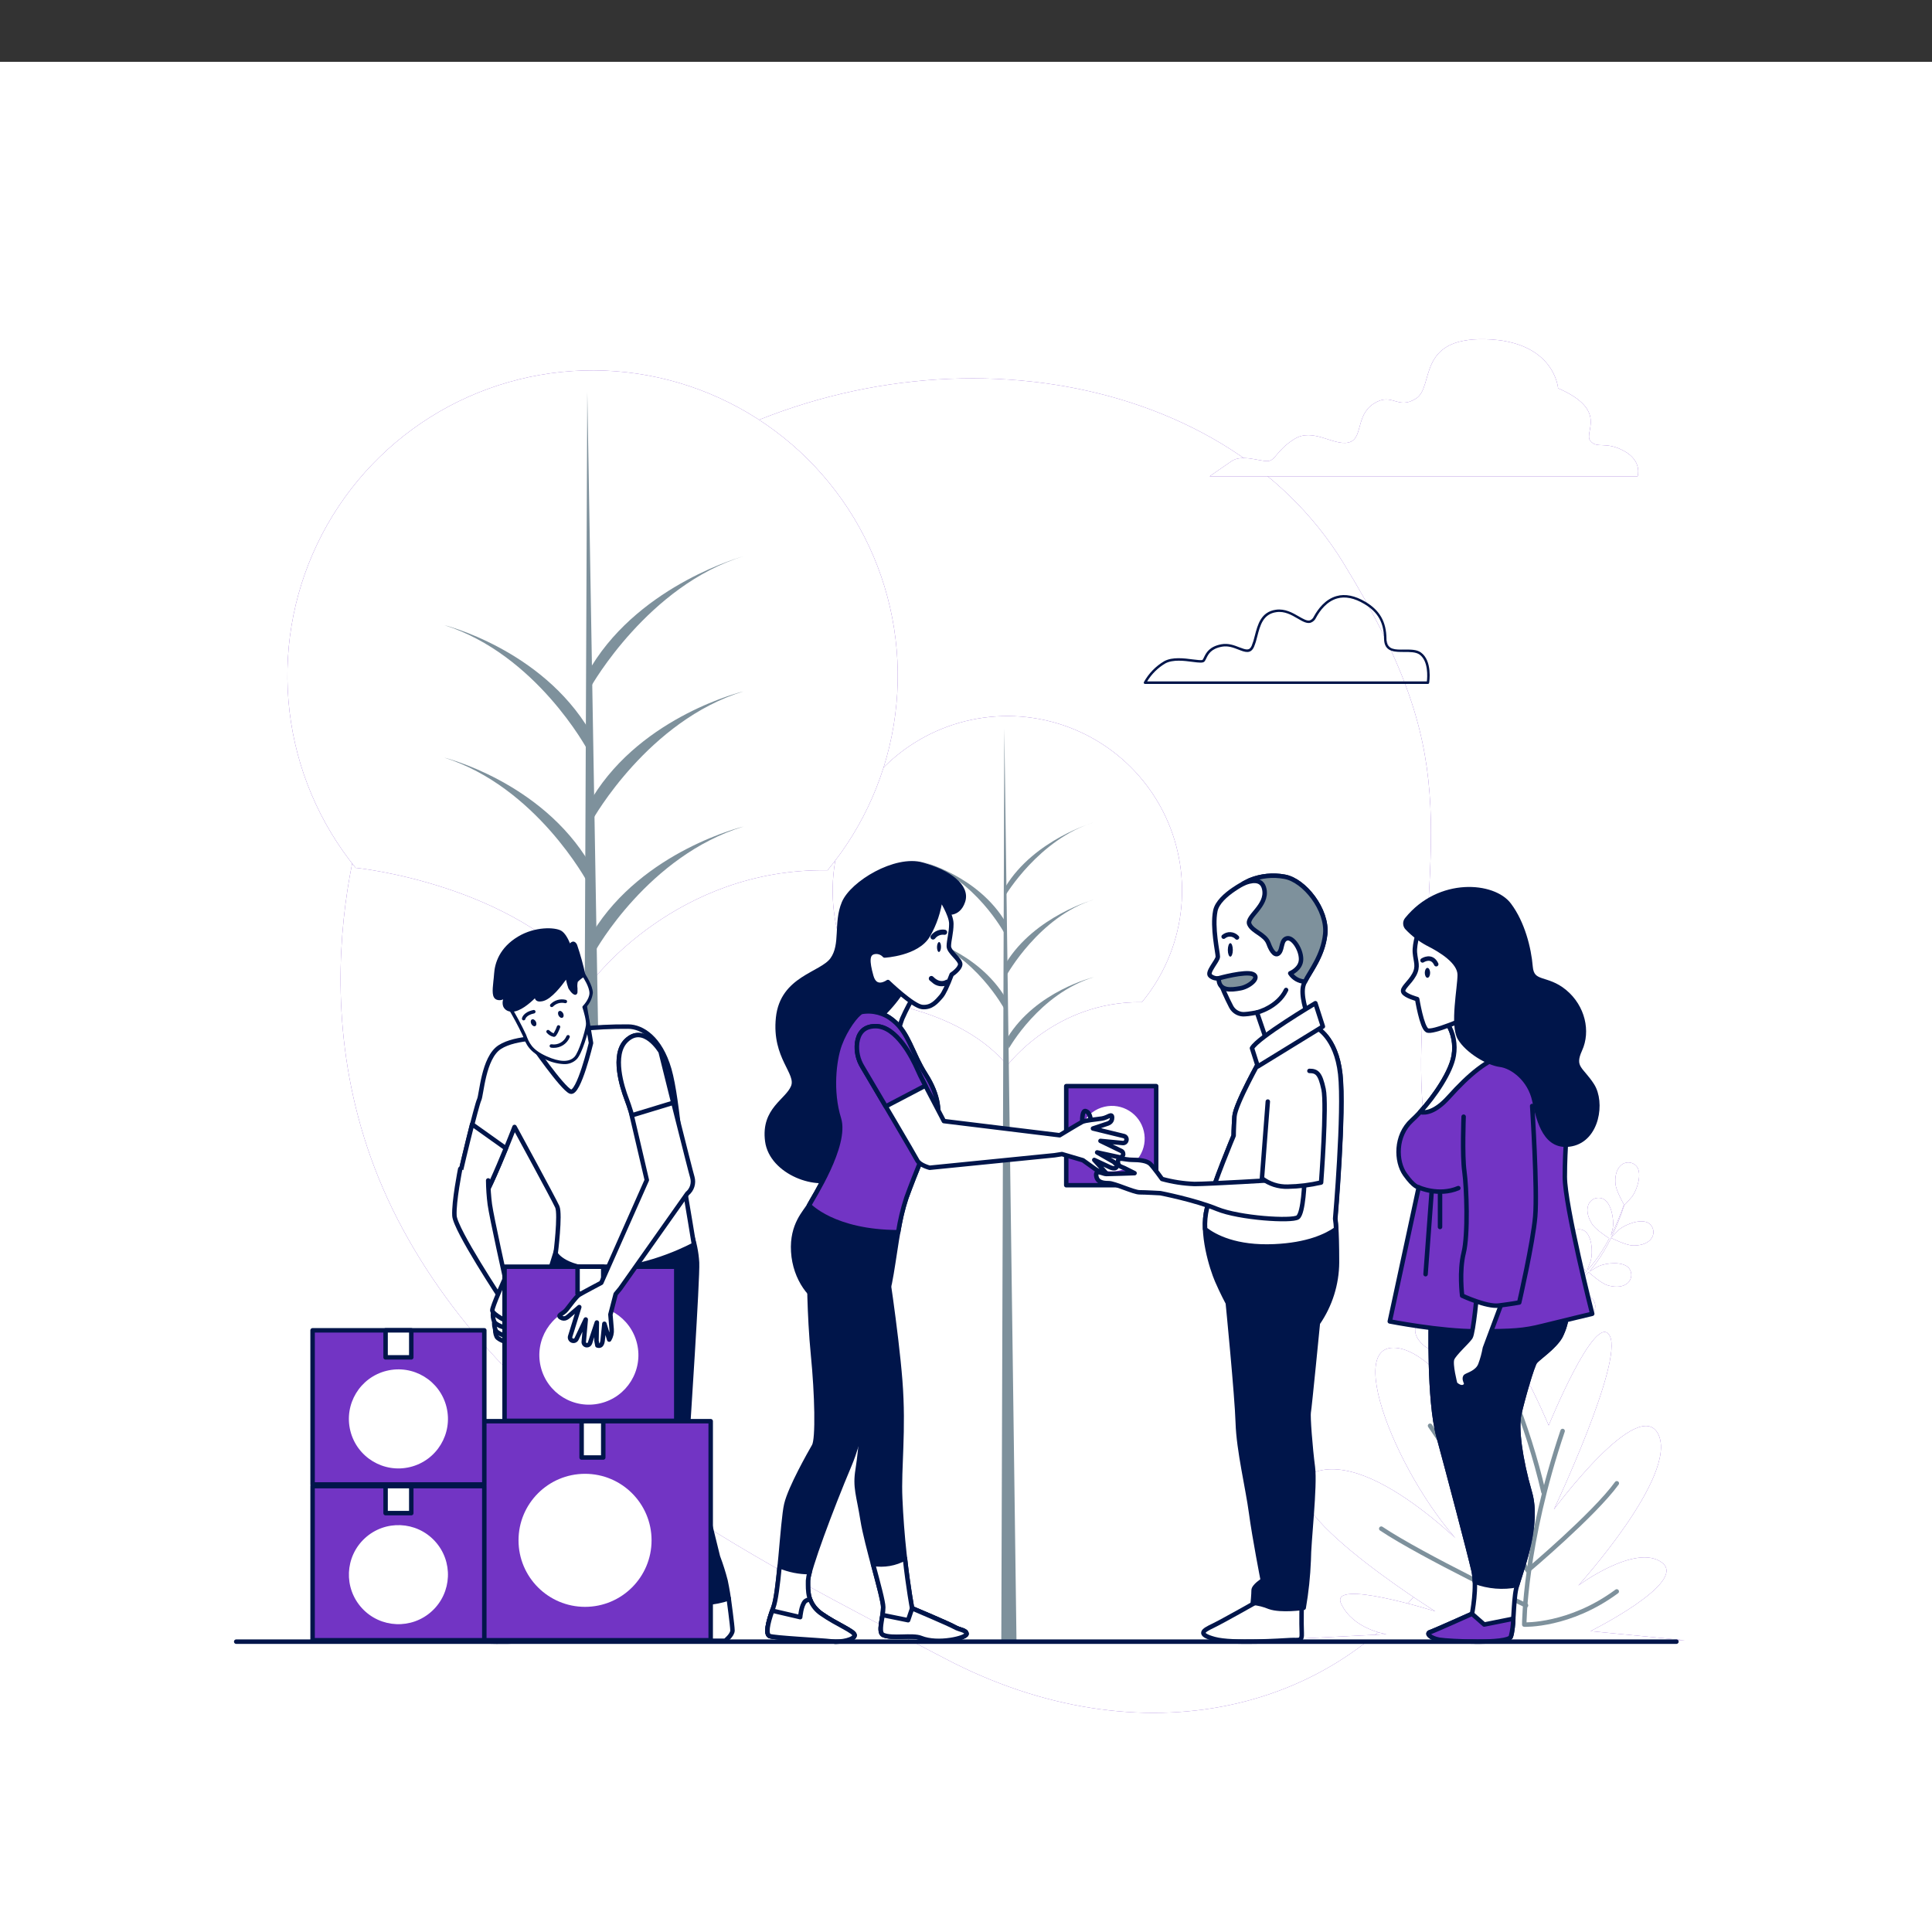 <?xml version="1.0" encoding="UTF-8"?> <svg xmlns="http://www.w3.org/2000/svg" viewBox="0 0 500.00 500.00" data-guides="{&quot;vertical&quot;:[],&quot;horizontal&quot;:[]}"><rect x="0" y="0" width="500.00" height="500.00" fill="#333333" stroke="none"/><defs></defs><path color="rgb(51, 51, 51)" fill="white" width="500" height="500" id="tSvg11e8c7fdd50" title="Rectangle 2" fill-opacity="1" stroke="none" stroke-opacity="1" d="M0 16H500V516H0Z" style="transform-origin: 250px 266px;"></path><path fill="#7234C4" stroke="none" fill-opacity="1" stroke-width="1" stroke-opacity="1" color="rgb(51, 51, 51)" id="tSvg96fff8e456" title="Path 120" d="M96.946 203.007C96.946 203.007 73.623 258.669 102.885 315.528C132.148 372.388 194.699 403.096 244.723 429.309C294.748 455.522 347.68 443.9 373.769 402.555C399.858 361.209 366.331 330.918 367.83 271.435C369.328 211.951 378.769 196.323 347.582 145.554C316.396 94.784 236.949 82.507 175.693 118.888C114.436 155.269 96.946 203.007 96.946 203.007Z"></path><path fill="white" stroke="none" fill-opacity="1" stroke-width="1" stroke-opacity="1" color="rgb(51, 51, 51)" id="tSvg12a46fff3" title="Path 121" d="M96.946 203.007C96.946 203.007 73.623 258.669 102.885 315.528C132.148 372.388 194.699 403.096 244.723 429.309C294.748 455.522 347.68 443.9 373.769 402.555C399.858 361.209 366.331 330.918 367.83 271.435C369.328 211.951 378.769 196.323 347.582 145.554C316.396 94.784 236.949 82.507 175.693 118.888C114.436 155.269 96.946 203.007 96.946 203.007Z"></path><path fill="#7234C4" stroke="none" fill-opacity="1" stroke-width="1" stroke-opacity="1" color="rgb(51, 51, 51)" id="tSvg13662499d09" title="Path 122" d="M420.308 116.715C415.494 114.056 413.304 116.272 411.549 114.056C409.794 111.84 416.363 106.175 403.234 100.484C403.234 100.484 402.347 88.224 384.414 87.789C366.48 87.355 371.285 100.076 366.462 103.143C361.64 106.21 360.337 101.37 355.523 104.455C350.71 107.54 352.864 113.648 348.954 114.526C345.045 115.403 339.762 110.59 334.948 113.639C330.134 116.689 330.134 119.33 327.945 119.33C325.755 119.33 321.376 117.557 318.752 119.33C316.128 121.103 313.061 123.275 313.061 123.275C349.977 123.275 386.893 123.275 423.809 123.275C423.809 123.275 425.121 119.339 420.308 116.715Z"></path><path fill="white" stroke="none" fill-opacity="1" stroke-width="1" stroke-opacity="1" color="rgb(51, 51, 51)" id="tSvg2510c67960" title="Path 123" d="M420.308 116.715C415.494 114.056 413.304 116.272 411.549 114.056C409.794 111.84 416.363 106.175 403.234 100.484C403.234 100.484 402.347 88.224 384.414 87.789C366.48 87.355 371.285 100.076 366.462 103.143C361.64 106.21 360.337 101.37 355.523 104.455C350.71 107.54 352.864 113.648 348.954 114.526C345.045 115.403 339.762 110.59 334.948 113.639C330.134 116.689 330.134 119.33 327.945 119.33C325.755 119.33 321.376 117.557 318.752 119.33C316.128 121.103 313.061 123.275 313.061 123.275C349.977 123.275 386.893 123.275 423.809 123.275C423.809 123.275 425.121 119.339 420.308 116.715Z"></path><path fill="#7234C4" stroke="none" fill-opacity="1" stroke-width="1" stroke-opacity="1" color="rgb(51, 51, 51)" id="tSvgdd4addde98" title="Path 124" d="M225.638 259.015C225.638 259.015 248.899 261.311 260.689 275.734C260.689 275.734 273.144 259.024 295.519 259.369C300.983 252.774 304.462 244.763 305.55 236.268C306.637 227.772 305.29 219.143 301.664 211.384C298.038 203.625 292.282 197.055 285.068 192.44C277.853 187.825 269.476 185.354 260.911 185.315C252.347 185.276 243.948 187.67 236.691 192.219C229.435 196.768 223.619 203.285 219.923 211.011C216.226 218.736 214.8 227.353 215.81 235.858C216.82 244.363 220.225 252.405 225.629 259.05C225.632 259.038 225.635 259.027 225.638 259.015Z"></path><path fill="white" stroke="none" fill-opacity="1" stroke-width="1" stroke-opacity="1" color="rgb(51, 51, 51)" id="tSvg251c601c93" title="Path 125" d="M225.638 259.015C225.638 259.015 248.899 261.311 260.689 275.734C260.689 275.734 273.144 259.024 295.519 259.369C300.983 252.774 304.462 244.763 305.55 236.268C306.637 227.772 305.29 219.143 301.664 211.384C298.038 203.625 292.282 197.055 285.068 192.44C277.853 187.825 269.476 185.354 260.911 185.315C252.347 185.276 243.948 187.67 236.691 192.219C229.435 196.768 223.619 203.285 219.923 211.011C216.226 218.736 214.8 227.353 215.81 235.858C216.82 244.363 220.225 252.405 225.629 259.05C225.632 259.038 225.635 259.027 225.638 259.015Z"></path><path fill="#7E919C" stroke="none" fill-opacity="1" stroke-width="1" stroke-opacity="1" color="rgb(51, 51, 51)" id="tSvg105d0e33886" title="Path 126" d="M259.917 188.486C259.657 267.159 259.397 345.831 259.137 424.504C260.446 424.504 261.755 424.504 263.064 424.504C262.015 345.831 260.966 267.159 259.917 188.486Z"></path><path fill="#7E919C" stroke="none" fill-opacity="1" stroke-width="1" stroke-opacity="1" color="rgb(51, 51, 51)" id="tSvg57c42daaa5" title="Path 127" d="M261.095 271.337C261.095 271.337 268.949 257.197 283.089 252.88C283.089 252.88 268.16 256.426 260.705 268.588C260.835 269.504 260.965 270.421 261.095 271.337Z"></path><path fill="#7E919C" stroke="none" fill-opacity="1" stroke-width="1" stroke-opacity="1" color="rgb(51, 51, 51)" id="tSvg14f8cce1c37" title="Path 128" d="M260.246 231.667C260.246 231.667 268.951 217.146 283.091 212.829C283.091 212.829 267.701 217.262 260.246 229.433C260.246 230.178 260.246 230.922 260.246 231.667Z"></path><path fill="#7E919C" stroke="none" fill-opacity="1" stroke-width="1" stroke-opacity="1" color="rgb(51, 51, 51)" id="tSvg1727836373b" title="Path 129" d="M260.546 252.322C260.546 252.322 268.95 237.172 283.089 232.819C283.089 232.819 267.806 237.057 260.342 249.228C260.41 250.259 260.478 251.291 260.546 252.322Z"></path><path fill="#7E919C" stroke="none" fill-opacity="1" stroke-width="1" stroke-opacity="1" color="rgb(51, 51, 51)" id="tSvg493cf1edf8" title="Path 130" d="M259.933 241.498C259.933 241.498 252.354 227.358 238.711 223.041C238.711 223.041 253.107 226.587 260.315 238.75C260.188 239.666 260.06 240.582 259.933 241.498Z"></path><path fill="#7E919C" stroke="none" fill-opacity="1" stroke-width="1" stroke-opacity="1" color="rgb(51, 51, 51)" id="tSvgd871b8a5fb" title="Path 131" d="M259.933 261.125C259.933 261.125 252.354 246.994 238.711 242.677C238.711 242.677 253.107 246.223 260.315 258.376C260.188 259.292 260.06 260.209 259.933 261.125Z"></path><path fill="#7234C4" stroke="none" fill-opacity="1" stroke-width="1" stroke-opacity="1" color="rgb(51, 51, 51)" id="tSvgd0cb101066" title="Path 132" d="M92.114 224.601C92.114 224.601 132.741 228.617 153.334 253.802C153.334 253.802 175.089 224.628 214.165 225.231C223.713 213.711 229.793 199.716 231.696 184.875C233.599 170.034 231.246 154.958 224.913 141.402C218.58 127.846 208.526 116.368 195.922 108.305C183.319 100.241 168.684 95.924 153.721 95.855C138.759 95.787 124.085 99.97 111.408 107.918C98.731 115.866 88.573 127.251 82.116 140.749C75.659 154.246 73.169 169.3 74.936 184.158C76.702 199.016 82.653 213.066 92.096 224.672C92.102 224.648 92.108 224.625 92.114 224.601Z"></path><path fill="white" stroke="none" fill-opacity="1" stroke-width="1" stroke-opacity="1" color="rgb(51, 51, 51)" id="tSvg321757cc2e" title="Path 133" d="M92.114 224.601C92.114 224.601 132.741 228.617 153.334 253.802C153.334 253.802 175.089 224.628 214.165 225.231C223.713 213.711 229.793 199.716 231.696 184.875C233.599 170.034 231.246 154.958 224.913 141.402C218.58 127.846 208.526 116.368 195.922 108.305C183.319 100.241 168.684 95.924 153.721 95.855C138.759 95.787 124.085 99.97 111.408 107.918C98.731 115.866 88.573 127.251 82.116 140.749C75.659 154.246 73.169 169.3 74.936 184.158C76.702 199.016 82.653 213.066 92.096 224.672C92.102 224.648 92.108 224.625 92.114 224.601Z"></path><path fill="#7E919C" stroke="none" fill-opacity="1" stroke-width="1" stroke-opacity="1" color="rgb(51, 51, 51)" id="tSvg18f83156456" title="Path 134" d="M151.987 101.434C151.529 209.124 151.071 316.815 150.613 424.505C152.9 424.505 155.188 424.505 157.475 424.505C155.646 316.815 153.816 209.124 151.987 101.434Z"></path><path fill="#7E919C" stroke="none" fill-opacity="1" stroke-width="1" stroke-opacity="1" color="rgb(51, 51, 51)" id="tSvg1283305f533" title="Path 135" d="M154.044 246.134C154.044 246.134 167.758 221.445 192.446 213.901C192.446 213.901 166.393 220.107 153.361 241.329C153.589 242.931 153.816 244.532 154.044 246.134Z"></path><path fill="#7E919C" stroke="none" fill-opacity="1" stroke-width="1" stroke-opacity="1" color="rgb(51, 51, 51)" id="tSvg1760afbd203" title="Path 136" d="M153.016 177.556C153.016 177.556 167.758 151.493 192.447 143.949C192.447 143.949 166.144 151.103 153.113 172.361C153.081 174.093 153.048 175.824 153.016 177.556Z"></path><path fill="#7E919C" stroke="none" fill-opacity="1" stroke-width="1" stroke-opacity="1" color="rgb(51, 51, 51)" id="tSvg516c32aba6" title="Path 137" d="M153.424 212.04C153.424 212.04 167.758 186.465 192.429 178.921C192.429 178.921 166.375 185.126 153.344 206.358C153.371 208.252 153.397 210.146 153.424 212.04Z"></path><path fill="#7E919C" stroke="none" fill-opacity="1" stroke-width="1" stroke-opacity="1" color="rgb(51, 51, 51)" id="tSvg6cdea7e1bd" title="Path 138" d="M152.014 194.009C152.014 194.009 138.779 169.32 114.959 161.776C114.959 161.776 140.1 167.982 152.67 189.213C152.451 190.812 152.233 192.41 152.014 194.009Z"></path><path fill="#7E919C" stroke="none" fill-opacity="1" stroke-width="1" stroke-opacity="1" color="rgb(51, 51, 51)" id="tSvg191b4a96ff9" title="Path 139" d="M152.014 228.298C152.014 228.298 138.779 203.609 114.959 196.065C114.959 196.065 140.1 202.271 152.67 223.547C152.451 225.131 152.233 226.714 152.014 228.298Z"></path><path fill="#7234C4" stroke="none" fill-opacity="1" stroke-width="1" stroke-opacity="1" color="rgb(51, 51, 51)" id="tSvg377d5cb390" title="Path 140" d="M384.096 304.704C384.052 304.704 384.619 301.876 384.681 301.708C385.337 299.677 387.793 296.158 390.169 296.167C390.564 296.178 390.952 296.273 391.309 296.444C391.665 296.616 391.981 296.86 392.236 297.162C392.491 297.465 392.68 297.817 392.79 298.197C392.899 298.577 392.927 298.976 392.872 299.367C392.704 301.034 391.206 302.461 389.841 303.285C388.254 304.252 384.096 304.704 384.096 304.704Z"></path><path fill="#7234C4" stroke="none" fill-opacity="1" stroke-width="1" stroke-opacity="1" color="rgb(51, 51, 51)" id="tSvged368563b" title="Path 141" d="M379.487 285.645C381.729 286.443 382.838 290.592 382.767 292.737C382.767 292.914 382.341 295.778 382.297 295.76C382.282 295.76 382.267 295.76 382.252 295.76C382.439 296.416 382.625 297.116 382.811 297.887C383.148 299.315 383.511 300.937 383.795 302.719C384.117 304.64 384.327 306.579 384.424 308.525C384.551 310.702 384.477 312.886 384.203 315.05C384.203 315.05 384.203 315.103 384.203 315.13C384.495 314.491 385.373 312.754 385.462 312.63C386.623 310.857 389.894 308.1 392.217 308.729C392.595 308.844 392.945 309.038 393.244 309.297C393.543 309.557 393.784 309.876 393.951 310.235C394.119 310.594 394.209 310.984 394.215 311.38C394.222 311.775 394.145 312.168 393.99 312.532C393.387 314.101 391.561 315.076 390.036 315.511C388.307 316.007 384.469 315.422 384.167 315.378C383.84 317.573 383.366 319.744 382.749 321.876C382.403 323.126 382.004 324.367 381.596 325.608C381.782 325.247 381.969 324.887 382.155 324.526C383.325 322.753 386.587 319.996 388.919 320.635C389.298 320.75 389.648 320.943 389.947 321.203C390.246 321.462 390.487 321.782 390.654 322.141C390.821 322.499 390.911 322.889 390.917 323.285C390.924 323.681 390.847 324.074 390.692 324.438C390.08 325.998 388.263 326.982 386.729 327.416C385.196 327.851 381.898 327.416 381.029 327.301C380.869 327.777 380.71 328.252 380.55 328.728C379.761 330.998 378.972 333.267 378.254 335.51C378.006 336.299 377.793 337.088 377.572 337.877C377.811 337.398 378.015 336.99 378.059 336.99C379.221 335.217 382.492 332.46 384.814 333.09C385.193 333.205 385.543 333.399 385.842 333.658C386.141 333.917 386.382 334.237 386.549 334.596C386.717 334.955 386.806 335.344 386.813 335.74C386.82 336.136 386.743 336.529 386.587 336.893C385.985 338.462 384.158 339.437 382.634 339.871C381.109 340.306 378.121 339.925 377.084 339.783C376.88 340.598 376.676 341.414 376.526 342.212C376.428 342.761 376.295 343.275 376.224 343.834C376.153 344.392 376.074 344.924 376.003 345.465C375.896 346.502 375.772 347.575 375.692 348.594C375.639 349.304 375.595 349.977 375.542 350.651C375.781 349.862 376.286 348.328 376.348 348.204C377.187 346.535 378.438 345.107 379.983 344.056C380.072 343.868 380.176 343.687 380.293 343.515C380.508 343.183 380.791 342.9 381.122 342.685C381.454 342.469 381.828 342.326 382.218 342.265C382.609 342.204 383.009 342.226 383.39 342.33C383.772 342.434 384.127 342.617 384.433 342.868C386.206 344.419 385.79 348.692 384.956 350.651C384.912 350.766 384.238 351.954 383.804 352.699C384.123 352.3 384.433 351.91 384.77 351.502C385.435 350.695 386.118 349.906 386.853 349.055C387.222 348.653 387.592 348.252 387.961 347.85C388.325 347.433 388.768 347.043 389.167 346.644C390.124 345.758 391.126 344.871 392.163 343.985C391.463 343.4 388.972 341.325 388.263 339.88C387.554 338.435 387.039 336.45 387.784 334.943C387.948 334.583 388.186 334.262 388.482 334C388.778 333.738 389.126 333.541 389.503 333.423C389.88 333.304 390.278 333.266 390.67 333.311C391.063 333.356 391.442 333.483 391.782 333.684C393.794 334.943 393.998 339.233 393.475 341.29C393.475 341.423 392.899 342.859 392.589 343.639C393.218 343.125 393.839 342.602 394.495 342.096C396.374 340.643 398.324 339.233 400.266 337.806C400.86 337.38 401.445 336.919 402.039 336.494C401.782 336.29 398.777 333.834 397.979 332.265C397.27 330.847 396.755 328.844 397.5 327.336C397.654 326.977 397.881 326.653 398.167 326.386C398.453 326.118 398.791 325.914 399.161 325.784C399.53 325.655 399.923 325.604 400.313 325.635C400.703 325.665 401.082 325.777 401.427 325.962C403.439 327.23 403.643 331.512 403.12 333.577C403.12 333.728 402.305 335.794 402.074 336.308C403.377 335.35 404.654 334.375 405.886 333.365C407.549 332.005 409.121 330.54 410.593 328.976C410.478 328.879 407.322 326.317 406.507 324.721C405.798 323.303 405.283 321.3 406.028 319.792C406.192 319.433 406.43 319.112 406.726 318.85C407.022 318.588 407.369 318.391 407.746 318.271C408.122 318.152 408.52 318.113 408.913 318.156C409.305 318.2 409.685 318.326 410.026 318.525C412.038 319.792 412.242 324.083 411.719 326.14C411.719 326.273 411.09 327.851 410.788 328.595C410.827 328.619 410.865 328.642 410.904 328.666C412.346 327.054 413.639 325.316 414.769 323.471C415.407 322.47 415.957 321.468 416.471 320.493C415.841 320.076 412.925 318.179 412.038 316.787C411.152 315.396 410.452 313.516 411.019 311.938C411.145 311.56 411.35 311.212 411.62 310.918C411.89 310.624 412.22 310.391 412.586 310.234C412.953 310.076 413.349 309.998 413.748 310.005C414.147 310.011 414.54 310.102 414.902 310.272C417.047 311.309 417.712 315.591 417.419 317.656C417.419 317.771 417.118 318.915 416.887 319.748C417.118 319.305 417.357 318.862 417.561 318.41C418.35 316.787 418.962 315.263 419.503 313.897C419.795 313.117 420.052 312.408 420.283 311.743C419.875 311.016 418.244 308.073 418.084 306.424C417.925 304.775 418.182 302.79 419.423 301.655C419.704 301.377 420.041 301.161 420.411 301.021C420.782 300.882 421.177 300.823 421.572 300.847C421.967 300.871 422.353 300.979 422.704 301.162C423.054 301.346 423.362 301.601 423.607 301.912C425.025 303.818 423.669 307.887 422.437 309.624C422.33 309.775 420.398 311.929 420.38 311.885C420.38 311.87 420.38 311.856 420.38 311.841C420.176 312.488 419.937 313.179 419.671 313.924C419.166 315.298 418.581 316.849 417.827 318.498C417.039 320.275 416.151 322.007 415.168 323.684C414.066 325.566 412.8 327.346 411.382 329.003C411.364 329.024 411.347 329.044 411.329 329.065C411.923 328.702 413.616 327.727 413.749 327.673C415.708 326.831 419.955 326.361 421.533 328.152C421.785 328.457 421.97 328.812 422.076 329.193C422.182 329.574 422.206 329.973 422.148 330.365C422.089 330.756 421.949 331.131 421.736 331.464C421.523 331.798 421.242 332.083 420.912 332.301C419.538 333.267 417.481 333.081 415.966 332.602C414.263 332.053 411.374 329.455 411.152 329.251C409.668 330.902 408.075 332.451 406.383 333.888C405.407 334.774 404.388 335.554 403.36 336.361C403.714 336.163 404.069 335.965 404.423 335.767C406.383 334.934 410.629 334.455 412.216 336.255C412.467 336.559 412.651 336.914 412.757 337.295C412.862 337.676 412.886 338.074 412.826 338.465C412.767 338.856 412.626 339.23 412.412 339.562C412.198 339.894 411.917 340.178 411.586 340.394C410.212 341.37 408.156 341.175 406.64 340.696C405.124 340.217 402.606 338.036 401.95 337.46C401.554 337.756 401.158 338.051 400.762 338.347C398.856 339.809 396.942 341.263 395.106 342.779C394.459 343.302 393.848 343.834 393.227 344.375C393.523 344.204 393.818 344.032 394.114 343.861C396.064 343.018 400.319 342.549 401.897 344.339C402.148 344.645 402.332 345 402.437 345.381C402.542 345.762 402.566 346.16 402.508 346.551C402.449 346.942 402.309 347.317 402.097 347.65C401.885 347.984 401.606 348.269 401.276 348.488C399.902 349.454 397.846 349.268 396.33 348.789C394.814 348.311 392.536 346.343 391.756 345.651C391.135 346.219 390.514 346.786 389.983 347.362C389.601 347.77 389.202 348.133 388.839 348.559C388.476 348.97 388.112 349.38 387.749 349.791C387.093 350.598 386.401 351.431 385.772 352.229C385.329 352.787 384.885 353.328 384.504 353.869C385.142 353.337 386.41 352.335 386.525 352.264C388.298 351.139 392.474 350.022 394.291 351.564C394.585 351.829 394.82 352.152 394.981 352.513C395.142 352.874 395.225 353.265 395.225 353.661C395.225 354.056 395.142 354.447 394.981 354.808C394.82 355.17 394.585 355.493 394.291 355.757C393.076 356.919 391.011 357.043 389.442 356.803C387.722 356.528 384.593 354.49 384.203 354.232C383.52 355.119 382.864 356.005 382.261 356.892C380.16 359.8 378.52 362.299 377.395 364.064C377.356 364.123 377.318 364.182 377.279 364.241C376.789 363.981 376.298 363.721 375.808 363.461C375.885 363.346 375.961 363.23 376.038 363.115C377.208 361.342 378.919 358.86 381.109 355.97C381.8 355.083 382.554 354.091 383.334 353.115C382.532 352.224 381.78 351.289 381.082 350.314C379.407 350.97 375.923 350.997 375.471 350.997C375.4 352.123 375.338 353.213 375.302 354.25C375.152 357.796 375.161 360.828 375.196 362.92C375.196 363 375.196 363.079 375.196 363.159C374.664 362.902 374.132 362.645 373.6 362.388C373.6 360.305 373.68 357.495 373.893 354.179C373.964 353.036 374.061 351.812 374.168 350.562C373.724 350.447 370.108 349.516 368.742 348.426C367.377 347.336 366.189 345.829 366.234 344.153C366.232 343.757 366.313 343.366 366.472 343.003C366.631 342.641 366.864 342.316 367.157 342.05C367.449 341.783 367.794 341.581 368.17 341.456C368.545 341.331 368.943 341.287 369.336 341.325C371.694 341.627 373.68 345.439 374.061 347.531C374.061 347.655 374.185 349.02 374.239 349.88C374.283 349.366 374.327 348.869 374.38 348.346C374.487 347.309 374.62 346.272 374.762 345.155C374.851 344.614 374.939 344.074 375.028 343.533C375.107 342.992 375.249 342.424 375.364 341.866C375.648 340.572 376.003 339.277 376.393 337.974C375.506 337.886 372.253 337.504 370.87 336.707C369.487 335.909 367.962 334.526 367.75 332.859C367.687 332.467 367.707 332.066 367.811 331.682C367.914 331.298 368.097 330.94 368.348 330.632C368.599 330.324 368.913 330.073 369.268 329.894C369.623 329.716 370.012 329.615 370.409 329.597C372.785 329.544 375.32 333.01 376.02 335.013C376.065 335.138 376.41 336.636 376.579 337.46C376.818 336.68 377.049 335.9 377.315 335.12C378.086 332.868 378.928 330.616 379.761 328.365C380.018 327.673 380.267 326.982 380.515 326.29C380.187 326.29 376.34 325.892 374.797 325.005C373.414 324.216 371.889 322.824 371.677 321.158C371.614 320.765 371.635 320.364 371.738 319.98C371.841 319.596 372.024 319.239 372.275 318.93C372.526 318.622 372.84 318.371 373.195 318.193C373.55 318.014 373.939 317.913 374.336 317.895C376.712 317.833 379.247 321.3 379.948 323.312C380.001 323.463 380.488 325.617 380.586 326.166C381.135 324.65 381.667 323.126 382.137 321.61C382.773 319.558 383.277 317.468 383.644 315.351C383.494 315.351 379.478 314.97 377.891 314.057C376.517 313.268 374.983 311.876 374.77 310.21C374.708 309.817 374.728 309.416 374.832 309.032C374.935 308.648 375.118 308.29 375.369 307.982C375.62 307.674 375.934 307.423 376.289 307.244C376.644 307.066 377.033 306.965 377.43 306.947C379.815 306.894 382.341 310.36 383.041 312.364C383.095 312.497 383.467 314.137 383.627 314.917C383.65 314.917 383.674 314.917 383.697 314.917C384.008 312.778 384.13 310.615 384.061 308.454C384.061 307.266 383.946 306.132 383.83 305.032C383.077 305.032 379.62 305.033 378.104 304.377C376.588 303.721 374.974 302.524 374.558 300.893C374.449 300.51 374.422 300.109 374.479 299.716C374.537 299.323 374.677 298.946 374.891 298.611C375.104 298.276 375.386 297.99 375.719 297.772C376.051 297.554 376.426 297.409 376.818 297.347C379.176 297.028 382.075 300.192 383.024 302.107C383.077 302.213 383.467 303.33 383.742 304.146C383.68 303.65 383.626 303.135 383.564 302.657C383.325 300.884 382.988 299.261 382.678 297.825C382.501 297.019 382.323 296.283 382.146 295.6C381.401 295.228 378.414 293.659 377.395 292.4C376.375 291.141 375.462 289.315 375.87 287.684C375.959 287.304 376.125 286.946 376.36 286.634C376.594 286.322 376.89 286.062 377.23 285.87C377.57 285.678 377.946 285.56 378.335 285.521C378.723 285.482 379.115 285.524 379.487 285.645Z"></path><path fill="#7234C4" stroke="none" fill-opacity="1" stroke-width="1" stroke-opacity="1" color="rgb(51, 51, 51)" id="tSvgd044f9de52" title="Path 142" d="M422.517 322.328C420.646 322.257 416.932 320.351 416.932 320.351C416.932 320.351 418.935 318.277 419.077 318.162C420.735 316.841 424.724 315.254 426.71 316.575C427.032 316.802 427.303 317.095 427.505 317.434C427.707 317.773 427.836 318.151 427.882 318.543C427.929 318.935 427.893 319.332 427.777 319.71C427.66 320.087 427.466 320.435 427.206 320.732C426.133 322.035 424.094 322.399 422.517 322.328Z"></path><path fill="white" stroke="none" fill-opacity="1" stroke-width="1" stroke-opacity="1" color="rgb(51, 51, 51)" id="tSvg15c135dc209" title="Path 143" d="M384.096 304.704C384.052 304.704 384.619 301.876 384.681 301.708C385.337 299.677 387.793 296.158 390.169 296.167C390.564 296.178 390.952 296.273 391.309 296.444C391.665 296.616 391.981 296.86 392.236 297.162C392.491 297.465 392.68 297.817 392.79 298.197C392.899 298.577 392.927 298.976 392.872 299.367C392.704 301.034 391.206 302.461 389.841 303.285C388.254 304.252 384.096 304.704 384.096 304.704Z"></path><path fill="white" stroke="none" fill-opacity="1" stroke-width="1" stroke-opacity="1" color="rgb(51, 51, 51)" id="tSvg84b9c45ebb" title="Path 144" d="M379.487 285.645C381.729 286.443 382.838 290.592 382.767 292.737C382.767 292.914 382.341 295.778 382.297 295.76C382.282 295.76 382.267 295.76 382.252 295.76C382.439 296.416 382.625 297.116 382.811 297.887C383.148 299.315 383.511 300.937 383.795 302.719C384.117 304.64 384.327 306.579 384.424 308.525C384.551 310.702 384.477 312.886 384.203 315.05C384.203 315.05 384.203 315.103 384.203 315.13C384.495 314.491 385.373 312.754 385.462 312.63C386.623 310.857 389.894 308.1 392.217 308.729C392.595 308.844 392.945 309.038 393.244 309.297C393.543 309.557 393.784 309.876 393.951 310.235C394.119 310.594 394.209 310.984 394.215 311.38C394.222 311.775 394.145 312.168 393.99 312.532C393.387 314.101 391.561 315.076 390.036 315.511C388.307 316.007 384.469 315.422 384.167 315.378C383.84 317.573 383.366 319.744 382.749 321.876C382.403 323.126 382.004 324.367 381.596 325.608C381.782 325.247 381.969 324.887 382.155 324.526C383.325 322.753 386.587 319.996 388.919 320.635C389.298 320.75 389.648 320.943 389.947 321.203C390.246 321.462 390.487 321.782 390.654 322.141C390.821 322.499 390.911 322.889 390.917 323.285C390.924 323.681 390.847 324.074 390.692 324.438C390.08 325.998 388.263 326.982 386.729 327.416C385.196 327.851 381.898 327.416 381.029 327.301C380.869 327.777 380.71 328.252 380.55 328.728C379.761 330.998 378.972 333.267 378.254 335.51C378.006 336.299 377.793 337.088 377.572 337.877C377.811 337.398 378.015 336.99 378.059 336.99C379.221 335.217 382.492 332.46 384.814 333.09C385.193 333.205 385.543 333.399 385.842 333.658C386.141 333.917 386.382 334.237 386.549 334.596C386.717 334.955 386.806 335.344 386.813 335.74C386.82 336.136 386.743 336.529 386.587 336.893C385.985 338.462 384.158 339.437 382.634 339.871C381.109 340.306 378.121 339.925 377.084 339.783C376.88 340.598 376.676 341.414 376.526 342.212C376.428 342.761 376.295 343.275 376.224 343.834C376.153 344.392 376.074 344.924 376.003 345.465C375.896 346.502 375.772 347.575 375.692 348.594C375.639 349.304 375.595 349.977 375.542 350.651C375.781 349.862 376.286 348.328 376.348 348.204C377.187 346.535 378.438 345.107 379.983 344.056C380.072 343.868 380.176 343.687 380.293 343.515C380.508 343.183 380.791 342.9 381.122 342.685C381.454 342.469 381.828 342.326 382.218 342.265C382.609 342.204 383.009 342.226 383.39 342.33C383.772 342.434 384.127 342.617 384.433 342.868C386.206 344.419 385.79 348.692 384.956 350.651C384.912 350.766 384.238 351.954 383.804 352.699C384.123 352.3 384.433 351.91 384.77 351.502C385.435 350.695 386.118 349.906 386.853 349.055C387.222 348.653 387.592 348.252 387.961 347.85C388.325 347.433 388.768 347.043 389.167 346.644C390.124 345.758 391.126 344.871 392.163 343.985C391.463 343.4 388.972 341.325 388.263 339.88C387.554 338.435 387.039 336.45 387.784 334.943C387.948 334.583 388.186 334.262 388.482 334C388.778 333.738 389.126 333.541 389.503 333.423C389.88 333.304 390.278 333.266 390.67 333.311C391.063 333.356 391.442 333.483 391.782 333.684C393.794 334.943 393.998 339.233 393.475 341.29C393.475 341.423 392.899 342.859 392.589 343.639C393.218 343.125 393.839 342.602 394.495 342.096C396.374 340.643 398.324 339.233 400.266 337.806C400.86 337.38 401.445 336.919 402.039 336.494C401.782 336.29 398.777 333.834 397.979 332.265C397.27 330.847 396.755 328.844 397.5 327.336C397.654 326.977 397.881 326.653 398.167 326.386C398.453 326.118 398.791 325.914 399.161 325.784C399.53 325.655 399.923 325.604 400.313 325.635C400.703 325.665 401.082 325.777 401.427 325.962C403.439 327.23 403.643 331.512 403.12 333.577C403.12 333.728 402.305 335.794 402.074 336.308C403.377 335.35 404.654 334.375 405.886 333.365C407.549 332.005 409.121 330.54 410.593 328.976C410.478 328.879 407.322 326.317 406.507 324.721C405.798 323.303 405.283 321.3 406.028 319.792C406.192 319.433 406.43 319.112 406.726 318.85C407.022 318.588 407.369 318.391 407.746 318.271C408.122 318.152 408.52 318.113 408.913 318.156C409.305 318.2 409.685 318.326 410.026 318.525C412.038 319.792 412.242 324.083 411.719 326.14C411.719 326.273 411.09 327.851 410.788 328.595C410.827 328.619 410.865 328.642 410.904 328.666C412.346 327.054 413.639 325.316 414.769 323.471C415.407 322.47 415.957 321.468 416.471 320.493C415.841 320.076 412.925 318.179 412.038 316.787C411.152 315.396 410.452 313.516 411.019 311.938C411.145 311.56 411.35 311.212 411.62 310.918C411.89 310.624 412.22 310.391 412.586 310.234C412.953 310.076 413.349 309.998 413.748 310.005C414.147 310.011 414.54 310.102 414.902 310.272C417.047 311.309 417.712 315.591 417.419 317.656C417.419 317.771 417.118 318.915 416.887 319.748C417.118 319.305 417.357 318.862 417.561 318.41C418.35 316.787 418.962 315.263 419.503 313.897C419.795 313.117 420.052 312.408 420.283 311.743C419.875 311.016 418.244 308.073 418.084 306.424C417.925 304.775 418.182 302.79 419.423 301.655C419.704 301.377 420.041 301.161 420.411 301.021C420.782 300.882 421.177 300.823 421.572 300.847C421.967 300.871 422.353 300.979 422.704 301.162C423.054 301.346 423.362 301.601 423.607 301.912C425.025 303.818 423.669 307.887 422.437 309.624C422.33 309.775 420.398 311.929 420.38 311.885C420.38 311.87 420.38 311.856 420.38 311.841C420.176 312.488 419.937 313.179 419.671 313.924C419.166 315.298 418.581 316.849 417.827 318.498C417.039 320.275 416.151 322.007 415.168 323.684C414.066 325.566 412.8 327.346 411.382 329.003C411.364 329.024 411.347 329.044 411.329 329.065C411.923 328.702 413.616 327.727 413.749 327.673C415.708 326.831 419.955 326.361 421.533 328.152C421.785 328.457 421.97 328.812 422.076 329.193C422.182 329.574 422.206 329.973 422.148 330.365C422.089 330.756 421.949 331.131 421.736 331.464C421.523 331.798 421.242 332.083 420.912 332.301C419.538 333.267 417.481 333.081 415.966 332.602C414.263 332.053 411.374 329.455 411.152 329.251C409.668 330.902 408.075 332.451 406.383 333.888C405.407 334.774 404.388 335.554 403.36 336.361C403.714 336.163 404.069 335.965 404.423 335.767C406.383 334.934 410.629 334.455 412.216 336.255C412.467 336.559 412.651 336.914 412.757 337.295C412.862 337.676 412.886 338.074 412.826 338.465C412.767 338.856 412.626 339.23 412.412 339.562C412.198 339.894 411.917 340.178 411.586 340.394C410.212 341.37 408.156 341.175 406.64 340.696C405.124 340.217 402.606 338.036 401.95 337.46C401.554 337.756 401.158 338.051 400.762 338.347C398.856 339.809 396.942 341.263 395.106 342.779C394.459 343.302 393.848 343.834 393.227 344.375C393.523 344.204 393.818 344.032 394.114 343.861C396.064 343.018 400.319 342.549 401.897 344.339C402.148 344.645 402.332 345 402.437 345.381C402.542 345.762 402.566 346.16 402.508 346.551C402.449 346.942 402.309 347.317 402.097 347.65C401.885 347.984 401.606 348.269 401.276 348.488C399.902 349.454 397.846 349.268 396.33 348.789C394.814 348.311 392.536 346.343 391.756 345.651C391.135 346.219 390.514 346.786 389.983 347.362C389.601 347.77 389.202 348.133 388.839 348.559C388.476 348.97 388.112 349.38 387.749 349.791C387.093 350.598 386.401 351.431 385.772 352.229C385.329 352.787 384.885 353.328 384.504 353.869C385.142 353.337 386.41 352.335 386.525 352.264C388.298 351.139 392.474 350.022 394.291 351.564C394.585 351.829 394.82 352.152 394.981 352.513C395.142 352.874 395.225 353.265 395.225 353.661C395.225 354.056 395.142 354.447 394.981 354.808C394.82 355.17 394.585 355.493 394.291 355.757C393.076 356.919 391.011 357.043 389.442 356.803C387.722 356.528 384.593 354.49 384.203 354.232C383.52 355.119 382.864 356.005 382.261 356.892C380.16 359.8 378.52 362.299 377.395 364.064C377.356 364.123 377.318 364.182 377.279 364.241C376.789 363.981 376.298 363.721 375.808 363.461C375.885 363.346 375.961 363.23 376.038 363.115C377.208 361.342 378.919 358.86 381.109 355.97C381.8 355.083 382.554 354.091 383.334 353.115C382.532 352.224 381.78 351.289 381.082 350.314C379.407 350.97 375.923 350.997 375.471 350.997C375.4 352.123 375.338 353.213 375.302 354.25C375.152 357.796 375.161 360.828 375.196 362.92C375.196 363 375.196 363.079 375.196 363.159C374.664 362.902 374.132 362.645 373.6 362.388C373.6 360.305 373.68 357.495 373.893 354.179C373.964 353.036 374.061 351.812 374.168 350.562C373.724 350.447 370.108 349.516 368.742 348.426C367.377 347.336 366.189 345.829 366.234 344.153C366.232 343.757 366.313 343.366 366.472 343.003C366.631 342.641 366.864 342.316 367.157 342.05C367.449 341.783 367.794 341.581 368.17 341.456C368.545 341.331 368.943 341.287 369.336 341.325C371.694 341.627 373.68 345.439 374.061 347.531C374.061 347.655 374.185 349.02 374.239 349.88C374.283 349.366 374.327 348.869 374.38 348.346C374.487 347.309 374.62 346.272 374.762 345.155C374.851 344.614 374.939 344.074 375.028 343.533C375.107 342.992 375.249 342.424 375.364 341.866C375.648 340.572 376.003 339.277 376.393 337.974C375.506 337.886 372.253 337.504 370.87 336.707C369.487 335.909 367.962 334.526 367.75 332.859C367.687 332.467 367.707 332.066 367.811 331.682C367.914 331.298 368.097 330.94 368.348 330.632C368.599 330.324 368.913 330.073 369.268 329.894C369.623 329.716 370.012 329.615 370.409 329.597C372.785 329.544 375.32 333.01 376.02 335.013C376.065 335.138 376.41 336.636 376.579 337.46C376.818 336.68 377.049 335.9 377.315 335.12C378.086 332.868 378.928 330.616 379.761 328.365C380.018 327.673 380.267 326.982 380.515 326.29C380.187 326.29 376.34 325.892 374.797 325.005C373.414 324.216 371.889 322.824 371.677 321.158C371.614 320.765 371.635 320.364 371.738 319.98C371.841 319.596 372.024 319.239 372.275 318.93C372.526 318.622 372.84 318.371 373.195 318.193C373.55 318.014 373.939 317.913 374.336 317.895C376.712 317.833 379.247 321.3 379.948 323.312C380.001 323.463 380.488 325.617 380.586 326.166C381.135 324.65 381.667 323.126 382.137 321.61C382.773 319.558 383.277 317.468 383.644 315.351C383.494 315.351 379.478 314.97 377.891 314.057C376.517 313.268 374.983 311.876 374.77 310.21C374.708 309.817 374.728 309.416 374.832 309.032C374.935 308.648 375.118 308.29 375.369 307.982C375.62 307.674 375.934 307.423 376.289 307.244C376.644 307.066 377.033 306.965 377.43 306.947C379.815 306.894 382.341 310.36 383.041 312.364C383.095 312.497 383.467 314.137 383.627 314.917C383.65 314.917 383.674 314.917 383.697 314.917C384.008 312.778 384.13 310.615 384.061 308.454C384.061 307.266 383.946 306.132 383.83 305.032C383.077 305.032 379.62 305.033 378.104 304.377C376.588 303.721 374.974 302.524 374.558 300.893C374.449 300.51 374.422 300.109 374.479 299.716C374.537 299.323 374.677 298.946 374.891 298.611C375.104 298.276 375.386 297.99 375.719 297.772C376.051 297.554 376.426 297.409 376.818 297.347C379.176 297.028 382.075 300.192 383.024 302.107C383.077 302.213 383.467 303.33 383.742 304.146C383.68 303.65 383.626 303.135 383.564 302.657C383.325 300.884 382.988 299.261 382.678 297.825C382.501 297.019 382.323 296.283 382.146 295.6C381.401 295.228 378.414 293.659 377.395 292.4C376.375 291.141 375.462 289.315 375.87 287.684C375.959 287.304 376.125 286.946 376.36 286.634C376.594 286.322 376.89 286.062 377.23 285.87C377.57 285.678 377.946 285.56 378.335 285.521C378.723 285.482 379.115 285.524 379.487 285.645Z"></path><path fill="white" stroke="none" fill-opacity="1" stroke-width="1" stroke-opacity="1" color="rgb(51, 51, 51)" id="tSvg180cf93f4a8" title="Path 145" d="M422.517 322.327C420.646 322.256 416.932 320.35 416.932 320.35C416.932 320.35 418.935 318.276 419.077 318.161C420.735 316.84 424.724 315.253 426.71 316.574C427.032 316.801 427.303 317.094 427.505 317.433C427.707 317.772 427.836 318.15 427.882 318.542C427.929 318.934 427.893 319.331 427.777 319.709C427.66 320.086 427.466 320.434 427.206 320.731C426.133 322.034 424.094 322.398 422.517 322.327Z"></path><path fill="#7234C4" stroke="none" fill-opacity="1" stroke-width="1" stroke-opacity="1" color="rgb(51, 51, 51)" id="tSvg10d967a5fb1" title="Path 146" d="M400.798 368.904C400.798 368.904 389.513 341.698 383.193 342.885C376.872 344.073 394.025 386.252 394.025 386.252C394.025 386.252 374.168 348.798 360.623 348.798C347.077 348.798 365.587 390.197 382.74 404C382.74 404 355.658 374.817 339.861 381.128C324.064 387.44 371.455 417.013 371.455 417.013C371.455 417.013 343.921 408.335 347.086 415.037C350.251 421.738 358.814 422.926 358.814 422.926C348.433 423.452 338.053 423.978 327.672 424.504C363.781 424.504 399.891 424.504 436 424.504C427.877 423.715 419.754 422.926 411.631 422.137C411.631 422.137 436.905 409.523 430.132 404.408C423.359 399.293 408.466 410.329 408.466 410.329C408.466 410.329 434.174 381.962 429.228 371.324C424.281 360.686 402.146 390.649 402.146 390.649C402.146 390.649 420.203 352.397 416.595 345.696C412.987 338.994 400.798 368.904 400.798 368.904Z"></path><path fill="white" stroke="none" fill-opacity="1" stroke-width="1" stroke-opacity="1" color="rgb(51, 51, 51)" id="tSvg13288bf2160" title="Path 147" d="M400.798 368.904C400.798 368.904 389.513 341.698 383.193 342.885C376.872 344.073 394.025 386.252 394.025 386.252C394.025 386.252 374.168 348.798 360.623 348.798C347.077 348.798 365.587 390.197 382.74 404C382.74 404 355.658 374.817 339.861 381.128C324.064 387.44 371.455 417.013 371.455 417.013C371.455 417.013 343.921 408.335 347.086 415.037C350.251 421.738 358.814 422.926 358.814 422.926C348.433 423.452 338.053 423.978 327.672 424.504C363.781 424.504 399.891 424.504 436 424.504C427.877 423.715 419.754 422.926 411.631 422.137C411.631 422.137 436.905 409.523 430.132 404.408C423.359 399.293 408.466 410.329 408.466 410.329C408.466 410.329 434.174 381.962 429.228 371.324C424.281 360.686 402.146 390.649 402.146 390.649C402.146 390.649 420.203 352.397 416.595 345.696C412.987 338.994 400.798 368.904 400.798 368.904Z"></path><path fill="none" stroke="#7E919C" fill-opacity="1" stroke-width="1.156" stroke-opacity="1" color="rgb(51, 51, 51)" stroke-linecap="round" stroke-linejoin="round" id="tSvg2969577277" title="Path 148" d="M404.405 370.34C394.477 399.683 394.477 420.444 394.477 420.444C394.477 420.444 406.214 420.896 418.412 411.863"></path><path fill="none" stroke="#7E919C" fill-opacity="1" stroke-width="1.156" stroke-opacity="1" color="rgb(51, 51, 51)" stroke-linecap="round" stroke-linejoin="round" id="tSvg114ff8a3ec1" title="Path 149" d="M399.442 386.137C397.393 377.372 394.675 368.778 391.312 360.429"></path><path fill="none" stroke="#7E919C" fill-opacity="1" stroke-width="1.156" stroke-opacity="1" color="rgb(51, 51, 51)" stroke-linecap="round" stroke-linejoin="round" id="tSvg1407a7c2321" title="Path 150" d="M370.098 368.983C378.525 381.471 386.953 393.958 395.38 406.446C395.38 406.446 412.525 392.005 418.429 383.876"></path><path fill="none" stroke="#7E919C" fill-opacity="1" stroke-width="1.156" stroke-opacity="1" color="rgb(51, 51, 51)" stroke-linecap="round" stroke-linejoin="round" id="tSvg86b327d8b2" title="Path 151" d="M394.93 415.48C394.93 415.48 368.335 402.839 357.467 395.614"></path><path fill="white" stroke="#00154A" fill-opacity="1" stroke-width="1.156" stroke-opacity="1" color="rgb(51, 51, 51)" stroke-linecap="round" stroke-linejoin="round" id="tSvg95f0cf983a" title="Path 152" d="M370.312 341.581C370.312 341.581 369.718 362.281 372.289 371.722C374.859 381.163 380.364 402.075 381.348 406.41C382.332 410.745 380.958 417.642 380.958 417.642C380.958 417.642 371.296 421.986 370.117 422.376C368.938 422.766 370.312 423.954 372.484 424.344C374.655 424.734 390.213 425.532 391.011 423.555C391.809 421.578 391.596 414.69 392.385 411.144C393.174 407.598 398.502 395.187 395.931 386.322C393.36 377.457 392.385 369.568 393.165 366.022C393.945 362.476 396.516 353.407 397.305 352.423C398.094 351.439 402.234 348.682 403.812 345.916C404.821 343.956 405.424 341.812 405.585 339.613C405.585 339.613 382.536 344.143 370.312 341.581Z"></path><path fill="#00154A" stroke="#00154A" fill-opacity="1" stroke-width="1.156" stroke-opacity="1" color="rgb(51, 51, 51)" stroke-linecap="round" stroke-linejoin="round" id="tSvg1243fc880b2" title="Path 153" d="M403.82 345.916C404.83 343.956 405.433 341.812 405.593 339.613C405.593 339.613 382.545 344.143 370.311 341.581C370.311 341.581 369.717 362.281 372.288 371.722C374.859 381.163 380.364 402.075 381.348 406.41C381.551 407.376 381.664 408.358 381.685 409.344C385.181 410.65 388.972 410.957 392.633 410.231C393.91 405.798 398.315 394.54 395.94 386.296C393.378 377.431 392.394 369.541 393.174 365.995C393.954 362.449 396.525 353.38 397.314 352.396C398.103 351.412 402.243 348.682 403.82 345.916Z"></path><path fill="#7234C4" stroke="#00154A" fill-opacity="1" stroke-width="1.156" stroke-opacity="1" color="rgb(51, 51, 51)" stroke-linecap="round" stroke-linejoin="round" id="tSvg32c7a4573e" title="Path 154" d="M384.114 420.426C383.062 419.504 382.01 418.582 380.958 417.66C380.958 417.66 371.296 422.004 370.117 422.394C368.938 422.784 370.312 423.972 372.484 424.362C374.655 424.752 390.213 425.55 391.011 423.573C391.405 422.052 391.616 420.49 391.641 418.919C389.132 419.421 386.623 419.924 384.114 420.426Z"></path><path fill="#7234C4" stroke="#00154A" fill-opacity="1" stroke-width="1.156" stroke-opacity="1" color="rgb(51, 51, 51)" stroke-linecap="round" stroke-linejoin="round" id="tSvg11628c3bfc9" title="Path 155" d="M374.647 264.91C376.159 267.388 376.72 270.33 376.225 273.19C375.436 278.119 369.718 286 365.383 289.945C361.048 293.89 361.243 300.583 363.61 303.934C365.977 307.284 367.156 307.284 367.156 307.284C364.662 318.85 362.168 330.416 359.674 341.982C359.674 341.982 372.679 344.543 382.137 344.543C391.596 344.543 394.362 344.34 399.087 343.161C403.812 341.982 412.065 340.005 412.065 340.005C412.065 340.005 404.973 312.018 404.973 304.545C404.973 297.072 405.762 289.369 405.762 289.369C405.762 289.369 407.145 281.878 400.638 270.841C394.132 259.804 383.698 258.803 379.575 259.787C378.363 260.107 377.263 260.755 376.393 261.658C375.524 262.562 374.92 263.687 374.647 264.91Z"></path><path fill="none" stroke="#00154A" fill-opacity="1" stroke-width="1.156" stroke-opacity="1" color="rgb(51, 51, 51)" stroke-linecap="round" stroke-linejoin="round" id="tSvg19329eba367" title="Path 156" d="M367.156 307.283C367.156 307.283 372.289 309.65 377.413 307.487"></path><path fill="none" stroke="#00154A" fill-opacity="1" stroke-width="1.156" stroke-opacity="1" color="rgb(51, 51, 51)" stroke-linecap="round" stroke-linejoin="round" id="tSvg26acb57716" title="Path 157" d="M372.678 309.057C372.678 311.885 372.678 314.712 372.678 317.54"></path><path fill="none" stroke="#00154A" fill-opacity="1" stroke-width="1.156" stroke-opacity="1" color="rgb(51, 51, 51)" stroke-linecap="round" stroke-linejoin="round" id="tSvg1041cc612d5" title="Path 158" d="M370.507 308.472C369.984 315.567 369.461 322.661 368.938 329.756"></path><path fill="white" stroke="#00154A" fill-opacity="1" stroke-width="1.156" stroke-opacity="1" color="rgb(51, 51, 51)" stroke-linecap="round" stroke-linejoin="round" id="tSvg1ed1e19c7d" title="Path 159" d="M400.664 270.823C394.166 259.786 383.715 258.802 379.575 259.786C378.363 260.107 377.262 260.754 376.393 261.658C375.524 262.561 374.919 263.686 374.646 264.91C376.159 267.387 376.719 270.33 376.224 273.19C375.559 277.339 371.401 283.579 367.51 287.808C368.928 288.118 371.437 287.808 374.85 284.032C380.364 277.915 384.699 274.369 389.823 272.791C393.546 271.647 398.306 273.518 401.347 271.984C401.099 271.594 400.895 271.266 400.664 270.823Z"></path><path fill="white" stroke="#00154A" fill-opacity="1" stroke-width="1.156" stroke-opacity="1" color="rgb(51, 51, 51)" stroke-linecap="round" stroke-linejoin="round" id="tSvg2bcd6a4e1c" title="Path 160" d="M367.36 240.238C367.36 240.238 365.977 244.174 366.172 246.541C366.367 248.908 367.156 250.087 365.977 252.259C364.798 254.431 362.626 255.805 363.22 256.789C363.814 257.773 366.766 258.562 366.766 258.562C366.766 258.562 367.945 265.849 369.328 266.638C370.711 267.427 379.381 263.482 381.154 262.897C382.927 262.312 385.294 257.179 383.911 249.289C382.528 241.4 373.06 236.923 367.36 240.238Z"></path><path fill="#00154A" stroke="none" fill-opacity="1" stroke-width="1" stroke-opacity="1" color="rgb(51, 51, 51)" id="tSvg8f9e36ad82" title="Path 161" d="M370.117 251.764C370.117 252.473 369.807 253.049 369.426 253.049C369.045 253.049 368.734 252.473 368.734 251.764C368.734 251.055 369.045 250.487 369.426 250.487C369.807 250.487 370.117 251.099 370.117 251.764Z"></path><path fill="none" stroke="#00154A" fill-opacity="1" stroke-width="1.156" stroke-opacity="1" color="rgb(51, 51, 51)" stroke-linecap="round" stroke-linejoin="round" id="tSvg5f925fe198" title="Path 162" d="M368.148 248.554C368.148 248.554 370.506 246.976 371.694 249.538"></path><path fill="#00154A" stroke="#00154A" fill-opacity="1" stroke-width="1.156" stroke-opacity="1" color="rgb(51, 51, 51)" stroke-linecap="round" stroke-linejoin="round" id="tSvg14e7054e749" title="Path 163" d="M364.088 237.943C363.83 238.256 363.696 238.653 363.712 239.059C363.729 239.465 363.894 239.85 364.177 240.141C365.723 241.771 367.519 243.144 369.496 244.21C373.042 245.983 377.776 248.944 377.776 252.295C377.776 255.646 375.808 265.3 377.776 268.651C379.744 272.002 385.071 275.158 388.227 275.556C391.383 275.955 395.913 279.297 397.092 284.82C398.271 290.343 400.08 297.435 406.746 296.087C413.412 294.74 414.822 285.246 412.065 280.911C409.308 276.576 406.746 276.381 408.909 271.647C411.072 266.913 409.698 260.61 404.964 256.665C400.23 252.721 396.489 254.892 396.099 250.159C395.709 245.425 394.06 238.838 390.577 234.202C386.614 228.83 372.51 227.544 364.088 237.943Z"></path><path fill="white" stroke="#00154A" fill-opacity="1" stroke-width="1.156" stroke-opacity="1" color="rgb(51, 51, 51)" stroke-linecap="round" stroke-linejoin="round" id="tSvg905a0b68b0" title="Path 164" d="M382.332 333.896C382.332 333.896 381.348 344.933 380.559 346.112C379.77 347.291 376.419 350.252 375.834 351.635C375.249 353.018 376.605 358.142 376.605 358.142C376.605 358.142 377.784 359.321 378.768 358.931C379.752 358.541 379.362 357.743 379.362 357.743C379.362 357.743 378.768 356.564 379.362 356.165C379.956 355.766 382.314 355.181 383.103 353.213C383.631 351.807 384.028 350.356 384.291 348.878C385.934 344.475 387.577 340.072 389.22 335.669C386.924 335.078 384.628 334.487 382.332 333.896Z"></path><path fill="#7234C4" stroke="none" fill-opacity="1" stroke-width="1" stroke-opacity="1" color="rgb(51, 51, 51)" id="tSvg1857bada605" title="Path 165" d="M378.787 288.995C378.787 288.995 378.397 299.039 378.982 303.179C379.567 307.319 379.975 319.544 378.787 324.269C377.599 328.994 378.397 335.314 378.397 335.314C378.397 335.314 384.7 338.266 387.856 337.876C391.012 337.486 393.175 337.087 393.175 337.087C393.175 337.087 396.721 321.707 397.315 314.81C397.909 307.913 396.526 286.229 396.526 286.229"></path><path fill="none" stroke="#00154A" fill-opacity="1" stroke-width="1.156" stroke-opacity="1" color="rgb(51, 51, 51)" stroke-linecap="round" stroke-linejoin="round" id="tSvg16b56078bb2" title="Path 166" d="M378.787 288.995C378.787 288.995 378.397 299.039 378.982 303.179C379.567 307.319 379.975 319.544 378.787 324.269C377.599 328.994 378.397 335.314 378.397 335.314C378.397 335.314 384.7 338.266 387.856 337.876C391.012 337.486 393.175 337.087 393.175 337.087C393.175 337.087 396.721 321.707 397.315 314.81C397.909 307.913 396.526 286.229 396.526 286.229"></path><path fill="#7234C4" stroke="#00154A" fill-opacity="1" stroke-width="1.156" stroke-opacity="1" color="rgb(51, 51, 51)" stroke-linecap="round" stroke-linejoin="round" id="tSvg15305bb38ee" title="Path 167" d="M299.222 281.089C291.462 281.089 283.703 281.089 275.943 281.089C275.943 289.638 275.943 298.186 275.943 306.735C283.703 306.735 291.462 306.735 299.222 306.735C299.222 298.186 299.222 289.638 299.222 281.089Z"></path><path fill="white" stroke="none" fill-opacity="1" stroke-width="1" stroke-opacity="1" color="rgb(51, 51, 51)" id="tSvg759901fc85" title="Path 168" d="M289.7 302.944C294.261 301.871 297.089 297.305 296.017 292.744C294.945 288.182 290.378 285.354 285.817 286.427C281.256 287.499 278.428 292.066 279.5 296.627C280.572 301.188 285.139 304.016 289.7 302.944Z"></path><path fill="none" stroke="#00154A" fill-opacity="1" stroke-width="1.156" stroke-opacity="1" color="rgb(51, 51, 51)" stroke-linecap="round" stroke-linejoin="round" id="tSvg15867abdcd8" title="Path 169" d="M282.291 290.379C282.291 290.379 282.38 287.959 280.961 287.543C279.543 287.126 279.96 293.624 281.289 296.789"></path><path fill="white" stroke="#00154A" fill-opacity="1" stroke-width="1.156" stroke-opacity="1" color="rgb(51, 51, 51)" stroke-linecap="round" stroke-linejoin="round" id="tSvgac5724ec71" title="Path 170" d="M237.151 256.737C235.766 258.945 234.543 261.25 233.49 263.634C232.604 266.001 231.762 269.884 231.762 269.884C229.102 268.519 226.443 267.153 223.783 265.788C225.506 261.261 227.228 256.734 228.951 252.207C231.684 253.717 234.418 255.227 237.151 256.737Z"></path><path fill="#00154A" stroke="#00154A" fill-opacity="1" stroke-width="1.156" stroke-opacity="1" color="rgb(51, 51, 51)" stroke-linecap="round" stroke-linejoin="round" id="tSvg2da04960e0" title="Path 171" d="M244.696 236.047C244.696 236.047 247.932 237.128 249.226 233.245C250.52 229.362 245.556 225.701 238.659 223.76C231.762 221.818 220.584 228.503 218.403 233.68C216.222 238.857 218.19 244.45 215.389 248.333C212.588 252.216 202.455 253.076 201.374 263.403C200.292 273.731 206.763 277.587 205.256 281.284C203.749 284.981 197.5 287.108 198.572 295.299C199.645 303.49 211.719 307.799 217.109 304.563C222.499 301.327 224.44 294.431 222.711 286.027C220.983 277.623 220.132 269.006 224.653 265.77C229.174 262.535 234.351 256.285 234.785 253.271C235.22 250.257 234.138 249.61 236.727 248.741C239.315 247.872 244.049 242.084 244.696 236.047Z"></path><path fill="#00154A" stroke="none" fill-opacity="1" stroke-width="1" stroke-opacity="1" color="rgb(51, 51, 51)" id="tSvg1b78d93fe3" title="Path 172" d="M228.864 324.739C228.864 324.739 231.94 344.242 232.968 357.282C233.997 370.322 232.596 379.834 232.968 387.768C233.38 397.307 234.408 406.809 236.045 416.216C236.045 416.216 245.796 420.311 247.055 421.083C248.313 421.854 250.131 421.854 250.131 422.856C250.131 423.857 242.746 425.692 238.314 423.902C236.124 423.015 230.885 424.159 228.563 423.13C227.082 422.474 228.563 418.521 228.563 415.959C228.563 413.397 224.254 399.807 223.244 393.406C222.233 387.006 221.196 384.958 221.967 380.34C222.477 377.029 222.82 373.694 222.995 370.349C222.995 370.349 215.478 341.831 214.131 337.771C213.267 335.178 212.553 332.538 211.994 329.863"></path><path fill="none" stroke="#00154A" fill-opacity="1" stroke-width="1.156" stroke-opacity="1" color="rgb(51, 51, 51)" stroke-linecap="round" stroke-linejoin="round" id="tSvg5dba2573fc" title="Path 173" d="M228.864 324.739C228.864 324.739 231.94 344.242 232.968 357.282C233.997 370.322 232.596 379.834 232.968 387.768C233.38 397.307 234.408 406.809 236.045 416.216C236.045 416.216 245.796 420.311 247.055 421.083C248.313 421.854 250.131 421.854 250.131 422.856C250.131 423.857 242.746 425.692 238.314 423.902C236.124 423.015 230.885 424.159 228.563 423.13C227.082 422.474 228.563 418.521 228.563 415.959C228.563 413.397 224.254 399.807 223.244 393.406C222.233 387.006 221.196 384.958 221.967 380.34C222.477 377.029 222.82 373.694 222.995 370.349C222.995 370.349 215.478 341.831 214.131 337.771C213.267 335.178 212.553 332.538 211.994 329.863"></path><path fill="white" stroke="#00154A" fill-opacity="1" stroke-width="1.156" stroke-opacity="1" color="rgb(51, 51, 51)" stroke-linecap="round" stroke-linejoin="round" id="tSvg7dc420ce90" title="Path 174" d="M247.053 421.083C245.776 420.312 236.043 416.216 236.043 416.216C236.043 416.216 235.085 411.225 234.199 403.291C231.682 404.687 228.767 405.19 225.928 404.718C227.284 409.78 228.587 414.541 228.587 415.959C228.587 418.521 227.107 422.475 228.587 423.131C230.901 424.159 236.14 422.998 238.339 423.902C242.691 425.675 250.12 423.902 250.12 422.873C250.12 421.845 248.338 421.854 247.053 421.083Z"></path><path fill="white" stroke="#00154A" fill-opacity="1" stroke-width="1.156" stroke-opacity="1" color="rgb(51, 51, 51)" stroke-linecap="round" stroke-linejoin="round" id="tSvg9b56e5d122" title="Path 175" d="M228.42 417.971C228.074 420.223 227.48 422.634 228.606 423.13C230.92 424.159 236.159 422.997 238.357 423.901C242.71 425.674 250.139 423.901 250.139 422.873C250.139 421.845 248.366 421.854 247.063 421.1C245.76 420.347 236.053 416.233 236.053 416.233C235.707 417.259 235.361 418.284 235.015 419.31C232.817 418.864 230.618 418.417 228.42 417.971Z"></path><path fill="#00154A" stroke="#00154A" fill-opacity="1" stroke-width="1.156" stroke-opacity="1" color="rgb(51, 51, 51)" stroke-linecap="round" stroke-linejoin="round" id="tSvg63e3a8c497" title="Path 176" d="M222.934 261.905C224.373 261.643 225.851 261.7 227.265 262.072C228.679 262.444 229.994 263.123 231.117 264.06C235.212 267.295 236.081 272.685 239.529 278.075C242.978 283.465 243.403 288.199 242.109 291.222C240.815 294.244 236.728 303.934 234.565 309.971C232.402 316.008 231.551 325.706 230.257 332.133C228.963 338.56 218.192 339.03 214.096 337.735C210.001 336.441 205.728 331.051 205.293 323.942C204.859 316.832 208.529 313.623 209.398 311.894C210.267 310.166 219.264 296.354 217.11 289.457C214.956 282.561 215.816 274.387 217.332 270.283C218.848 266.178 221.64 262.553 222.934 261.905Z"></path><path fill="#7234C4" stroke="#00154A" fill-opacity="1" stroke-width="1.156" stroke-opacity="1" color="rgb(51, 51, 51)" stroke-linecap="round" stroke-linejoin="round" id="tSvg67894d660f" title="Path 177" d="M231.115 264.06C229.993 263.123 228.678 262.444 227.264 262.072C225.85 261.7 224.371 261.643 222.933 261.905C221.639 262.553 218.838 266.223 217.331 270.318C215.824 274.414 214.955 282.596 217.109 289.493C219.263 296.39 210.256 310.21 209.396 311.93C209.396 311.93 215.744 318.871 232.445 318.898C232.917 315.87 233.632 312.884 234.582 309.971C236.745 303.934 240.787 294.236 242.126 291.222C243.464 288.208 243.012 283.456 239.546 278.075C236.08 272.694 235.211 267.295 231.115 264.06Z"></path><path fill="white" stroke="#00154A" fill-opacity="1" stroke-width="1.156" stroke-opacity="1" color="rgb(51, 51, 51)" stroke-linecap="round" stroke-linejoin="round" id="tSvgbc0b211ab" title="Path 178" d="M272.93 298.978C262.153 300.057 251.377 301.135 240.6 302.214C240.6 302.214 238.011 301.567 237.364 300.272C236.832 299.2 226.62 281.904 223.18 276.089C222.04 274.233 221.56 272.047 221.815 269.884C222.107 267.729 223.242 265.575 226.584 265.575C232.009 265.575 236.096 273.74 237.435 276.798C237.905 277.871 238.419 278.917 238.96 279.954C240.733 283.349 242.505 286.745 244.278 290.14C254.266 291.36 264.254 292.581 274.242 293.801C274.242 293.801 279.197 290.787 280.057 290.352C280.917 289.918 283.718 289.714 285.234 289.466C286.75 289.218 287.814 287.959 287.814 289.253C287.814 290.548 286.741 290.76 286.094 290.973C285.015 291.334 283.937 291.694 282.858 292.055C285.518 292.705 288.177 293.355 290.837 294.005C291.065 294.052 291.266 294.187 291.396 294.381C291.525 294.576 291.573 294.813 291.528 295.042C291.514 295.158 291.477 295.27 291.419 295.372C291.362 295.473 291.284 295.562 291.192 295.634C291.1 295.706 290.994 295.758 290.882 295.789C290.769 295.82 290.651 295.828 290.535 295.813C288.623 295.63 286.712 295.447 284.8 295.264C286.605 296.136 288.411 297.007 290.216 297.879C290.411 297.983 290.56 298.156 290.634 298.364C290.707 298.573 290.701 298.801 290.615 299.005C290.529 299.178 290.39 299.318 290.217 299.405C290.044 299.491 289.848 299.519 289.658 299.483C287.752 299.069 285.846 298.656 283.94 298.242C285.361 299.058 286.783 299.873 288.204 300.689C288.523 300.984 288.842 301.28 289.161 301.575C288.842 302.958 287.441 302.169 286.679 301.815C285.518 301.274 284.356 300.733 283.195 300.192C284.191 301.291 285.187 302.391 286.183 303.49C285.226 303.474 284.298 303.164 283.523 302.604C282.436 301.827 281.348 301.049 280.261 300.272C278.453 299.74 276.644 299.209 274.836 298.677C274.201 298.777 273.565 298.878 272.93 298.978Z"></path><path fill="#7234C4" stroke="#00154A" fill-opacity="1" stroke-width="1.156" stroke-opacity="1" color="rgb(51, 51, 51)" stroke-linecap="round" stroke-linejoin="round" id="tSvg17cab3941ba" title="Path 179" d="M239.492 280.965C239.318 280.628 239.143 280.291 238.969 279.954C238.429 278.917 237.914 277.871 237.445 276.798C236.106 273.731 232.019 265.575 226.594 265.575C223.252 265.575 222.117 267.729 221.825 269.884C221.569 272.047 222.05 274.233 223.19 276.089C225.205 279.505 227.221 282.921 229.236 286.337C232.655 284.546 236.073 282.756 239.492 280.965Z"></path><path fill="#00154A" stroke="none" fill-opacity="1" stroke-width="1" stroke-opacity="1" color="rgb(51, 51, 51)" id="tSvgbcaf592a6f" title="Path 180" d="M209.397 328.587C209.397 328.587 209.397 340.368 210.417 350.616C211.436 360.864 211.702 372.397 210.674 374.197C209.645 375.996 204.53 384.958 203.502 389.311C202.474 393.664 201.729 411.854 200.169 415.959C198.609 420.063 198.121 422.874 199.149 423.388C200.178 423.902 212.544 424.469 215.204 424.788C217.863 425.107 221.099 424.283 221.17 423.228C221.241 422.173 216.516 420.4 212.668 417.688C208.821 414.975 209.122 411.597 209.122 409.035C209.122 406.474 215.017 390.588 219.884 379.063C224.751 367.539 229.104 338.835 229.104 334.225C229.104 331.663 229.104 329.101 229.104 326.539"></path><path fill="none" stroke="#00154A" fill-opacity="1" stroke-width="1.156" stroke-opacity="1" color="rgb(51, 51, 51)" stroke-linecap="round" stroke-linejoin="round" id="tSvg3976b69271" title="Path 181" d="M209.397 328.587C209.397 328.587 209.397 340.368 210.417 350.616C211.436 360.864 211.702 372.397 210.674 374.197C209.645 375.996 204.53 384.958 203.502 389.311C202.474 393.664 201.729 411.854 200.169 415.959C198.609 420.063 198.121 422.874 199.149 423.388C200.178 423.902 212.544 424.469 215.204 424.788C217.863 425.107 221.099 424.283 221.17 423.228C221.241 422.173 216.516 420.4 212.668 417.688C208.821 414.975 209.122 411.597 209.122 409.035C209.122 406.474 215.017 390.588 219.884 379.063C224.751 367.539 229.104 338.835 229.104 334.225C229.104 331.663 229.104 329.101 229.104 326.539"></path><path fill="white" stroke="#00154A" fill-opacity="1" stroke-width="1.156" stroke-opacity="1" color="rgb(51, 51, 51)" stroke-linecap="round" stroke-linejoin="round" id="tSvg15edce0ee5b" title="Path 182" d="M212.666 417.687C208.81 414.974 209.12 411.597 209.12 409.035C209.183 408.298 209.323 407.57 209.536 406.863C206.867 406.874 204.223 406.346 201.762 405.312C201.31 409.966 200.796 414.221 200.149 415.949C198.615 420.045 198.101 422.864 199.129 423.378C200.157 423.892 212.524 424.46 215.183 424.779C217.843 425.098 221.079 424.273 221.149 423.219C221.22 422.164 216.513 420.4 212.666 417.687Z"></path><path fill="white" stroke="#00154A" fill-opacity="1" stroke-width="1.156" stroke-opacity="1" color="rgb(51, 51, 51)" stroke-linecap="round" stroke-linejoin="round" id="tSvg56d89e769a" title="Path 183" d="M221.169 423.228C221.249 422.173 216.515 420.4 212.668 417.688C211.3 416.798 210.251 415.498 209.671 413.973C209.198 413.962 208.737 414.119 208.368 414.416C207.34 415.445 207.092 418.521 207.092 418.521C204.681 417.96 202.269 417.398 199.858 416.837C198.572 420.453 198.2 422.909 199.149 423.388C200.097 423.866 212.544 424.469 215.203 424.788C217.862 425.107 221.098 424.283 221.169 423.228Z"></path><path fill="white" stroke="#00154A" fill-opacity="1" stroke-width="1.156" stroke-opacity="1" color="rgb(51, 51, 51)" stroke-linecap="round" stroke-linejoin="round" id="tSvgccd74ce827" title="Path 184" d="M243.403 232.386C243.403 232.386 246.204 236.694 246.204 239.061C246.204 241.428 245.557 243.378 245.557 244.885C245.557 246.392 248.509 248.253 248.509 249.548C248.509 250.237 247.622 251.321 246.292 252.207C245.113 255.31 244.224 257.106 243.624 257.81C242.339 259.317 241.036 260.833 238.66 260.611C236.284 260.39 229.795 254.149 229.795 254.149C229.795 254.149 226.559 256.525 225.478 252.642C224.396 248.759 224.405 246.827 226.125 246.392C226.628 246.273 227.155 246.293 227.648 246.449C228.141 246.605 228.583 246.892 228.926 247.279C228.926 247.279 237.33 246.853 240.14 242.11C241.872 239.122 242.982 235.814 243.403 232.386Z"></path><path fill="#00154A" stroke="none" fill-opacity="1" stroke-width="1" stroke-opacity="1" color="rgb(51, 51, 51)" id="tSvgd39bfdcf92" title="Path 185" d="M243.533 245.104C243.511 245.807 243.267 246.381 242.982 246.373C242.697 246.364 242.485 245.78 242.497 245.069C242.509 244.358 242.772 243.782 243.048 243.8C243.325 243.819 243.553 244.383 243.533 245.104Z"></path><path fill="#00154A" stroke="none" fill-opacity="1" stroke-width="1" stroke-opacity="1" color="rgb(51, 51, 51)" id="tSvg1098eb7bc0c" title="Path 186" d="M241.046 243.012C240.909 242.9 240.822 242.739 240.803 242.563C240.785 242.388 240.838 242.212 240.949 242.075C241.369 241.523 241.931 241.097 242.575 240.84C243.219 240.584 243.921 240.507 244.605 240.619C244.777 240.657 244.927 240.761 245.022 240.909C245.117 241.057 245.15 241.237 245.113 241.409C245.075 241.581 244.97 241.731 244.822 241.826C244.674 241.921 244.494 241.953 244.322 241.916C243.879 241.863 243.429 241.927 243.019 242.102C242.608 242.278 242.251 242.558 241.983 242.915C241.871 243.052 241.71 243.139 241.534 243.157C241.358 243.176 241.183 243.123 241.046 243.012Z"></path><path fill="#00154A" stroke="none" fill-opacity="1" stroke-width="1" stroke-opacity="1" color="rgb(51, 51, 51)" id="tSvg1745cd7cc0e" title="Path 187" d="M241.154 254.196C240.943 254.049 240.742 253.886 240.555 253.708C240.494 253.645 240.446 253.57 240.413 253.488C240.381 253.406 240.365 253.319 240.367 253.231C240.368 253.143 240.387 253.056 240.422 252.975C240.457 252.894 240.508 252.821 240.571 252.76C240.634 252.699 240.709 252.651 240.791 252.618C240.873 252.586 240.96 252.57 241.048 252.571C241.136 252.573 241.223 252.592 241.304 252.627C241.385 252.662 241.458 252.712 241.519 252.776C243.269 254.593 244.695 253.641 244.705 253.65C244.855 253.544 245.041 253.502 245.222 253.533C245.402 253.564 245.563 253.666 245.669 253.815C245.775 253.965 245.817 254.151 245.786 254.332C245.755 254.512 245.653 254.673 245.503 254.779C244.814 255.169 244.016 255.323 243.231 255.218C242.446 255.112 241.717 254.753 241.154 254.196Z"></path><path fill="white" stroke="#00154A" fill-opacity="1" stroke-width="1.156" stroke-opacity="1" color="rgb(51, 51, 51)" stroke-linecap="round" stroke-linejoin="round" id="tSvg944d44ec2a" title="Path 188" d="M325.669 414.309C325.669 414.309 316.45 419.539 313.923 420.753C311.397 421.968 309.712 422.916 314.313 424.184C318.914 425.452 331.812 424.565 333.967 424.45C336.121 424.335 337.016 424.938 336.892 422.571C336.768 420.204 336.892 414.371 336.892 414.371C336.892 414.371 326.963 414.876 325.669 414.309Z"></path><path fill="#00154A" stroke="#00154A" fill-opacity="1" stroke-width="1.156" stroke-opacity="1" color="rgb(51, 51, 51)" stroke-linecap="round" stroke-linejoin="round" id="tSvge9d45c112" title="Path 189" d="M326.377 273.871C326.377 273.871 319.693 285.724 319.48 288.942C319.267 292.16 319.267 293.897 319.267 293.897C319.267 293.897 314.09 306.184 312.371 312.646C310.651 319.109 313.665 328.381 314.959 331.396C316.253 334.41 317.76 337.22 317.76 337.22C317.76 337.22 320.127 361.155 320.34 368.247C320.553 375.339 322.929 385.09 323.788 391.517C324.648 397.944 326.811 408.981 326.811 408.981C326.811 408.981 324.436 410.488 324.436 411.561C324.436 412.633 324.223 414.796 324.223 414.796C325.705 414.94 327.157 415.304 328.531 415.878C331.554 416.95 337.396 416.09 337.396 416.09C338.096 412.028 338.528 407.923 338.69 403.804C338.69 399.061 340.41 384.62 339.763 379.665C339.116 374.709 338.478 366.518 338.69 365.481C338.903 364.444 341.057 342.432 341.057 342.432C344.249 337.806 345.976 332.327 346.013 326.706C346.013 317.433 345.587 315.492 345.587 315.492C345.587 315.492 347.954 287.692 346.881 277.994C345.809 268.295 340.605 265.946 340.605 265.946C335.862 268.588 331.12 271.229 326.377 273.871Z"></path><path fill="white" stroke="#00154A" fill-opacity="1" stroke-width="1.156" stroke-opacity="1" color="rgb(51, 51, 51)" stroke-linecap="round" stroke-linejoin="round" id="tSvg8a63ca8efa" title="Path 190" d="M346.855 277.967C345.773 268.269 340.605 265.902 340.605 265.902C335.862 268.562 331.12 271.221 326.377 273.881C326.377 273.881 319.693 285.733 319.48 288.951C319.268 292.169 319.268 293.906 319.268 293.906C319.268 293.906 314.09 306.193 312.371 312.656C311.932 314.441 311.765 316.282 311.874 318.116C314.356 320.049 319.853 323.01 329.826 322.549C338.345 322.168 343.212 319.889 345.782 318.072C345.751 317.181 345.668 316.294 345.534 315.413C345.534 315.413 347.928 287.666 346.855 277.967Z"></path><path fill="white" stroke="#00154A" fill-opacity="1" stroke-width="1.156" stroke-opacity="1" color="rgb(51, 51, 51)" stroke-linecap="round" stroke-linejoin="round" id="tSvg135c21d5e94" title="Path 191" d="M323.576 227.756C323.576 227.756 315.385 231.417 314.525 235.735C313.665 240.052 315.172 246.514 315.172 247.587C315.172 248.66 312.158 251.683 313.231 252.542C313.525 252.794 313.869 252.982 314.24 253.093C314.611 253.205 315.001 253.237 315.385 253.19C316.31 255.698 317.391 258.147 318.621 260.521C318.96 261.179 319.493 261.717 320.147 262.064C320.802 262.411 321.546 262.55 322.282 262.462C322.929 262.462 325.305 262.028 325.305 262.028C326.239 264.758 327.172 267.489 328.106 270.219C331.481 267.56 334.855 264.9 338.23 262.241C338.23 262.241 336.51 257.507 337.343 254.918C338.177 252.33 342.299 248.021 342.946 241.772C343.593 235.522 337.556 227.765 332.388 226.896C329.428 226.356 326.376 226.654 323.576 227.756Z"></path><path fill="#7E919C" stroke="#00154A" fill-opacity="1" stroke-width="1.156" stroke-opacity="1" color="rgb(51, 51, 51)" stroke-linecap="round" stroke-linejoin="round" id="tSvgbcae612b5e" title="Path 192" d="M332.415 226.888C329.436 226.345 326.364 226.653 323.55 227.774C323.55 227.774 322.823 228.102 321.777 228.661C323.55 227.916 326.6 227.109 327.203 230.141C328.089 234.45 322.469 237.233 323.329 239.192C324.189 241.151 327.424 241.781 328.284 244.148C329.144 246.515 330.226 247.596 331.085 246.523C331.945 245.451 331.52 243.288 333.027 242.853C334.534 242.419 336.715 245.646 336.715 248.217C336.715 250.787 333.913 251.887 333.913 251.887C334.315 252.505 334.855 253.021 335.49 253.395C336.126 253.769 336.839 253.99 337.575 254.041C337.628 254.036 337.681 254.036 337.734 254.041C339.037 251.381 342.388 247.357 342.964 241.754C343.62 235.513 337.601 227.757 332.415 226.888Z"></path><path fill="#7E919C" stroke="#00154A" fill-opacity="1" stroke-width="1.156" stroke-opacity="1" color="rgb(51, 51, 51)" stroke-linecap="round" stroke-linejoin="round" id="tSvg13cceee4fea" title="Path 193" d="M315.385 253.181C315.385 253.181 322.282 251.248 324.25 252.108C326.218 252.968 323.363 255.344 321.014 255.769C318.665 256.195 315.385 256.629 315.385 253.181Z"></path><path fill="#00154A" stroke="none" fill-opacity="1" stroke-width="1" stroke-opacity="1" color="rgb(51, 51, 51)" id="tSvg4615d7e0f2" title="Path 194" d="M319.054 245.859C319.054 246.807 318.762 247.579 318.407 247.579C318.052 247.579 317.76 246.807 317.76 245.859C317.76 244.91 318.043 244.086 318.407 244.086C318.77 244.086 319.054 244.902 319.054 245.859Z"></path><path fill="none" stroke="#00154A" fill-opacity="1" stroke-width="1.156" stroke-opacity="1" color="rgb(51, 51, 51)" stroke-linecap="round" stroke-linejoin="round" id="tSvg8510bb0b80" title="Path 195" d="M316.68 242.41C317.17 241.991 317.803 241.778 318.447 241.818C319.091 241.858 319.694 242.147 320.128 242.623"></path><path fill="none" stroke="#00154A" fill-opacity="1" stroke-width="1.156" stroke-opacity="1" color="rgb(51, 51, 51)" stroke-linecap="round" stroke-linejoin="round" id="tSvgfbc7f97a18" title="Path 196" d="M325.303 262.019C325.303 262.019 330.684 260.725 332.838 256.204"></path><path fill="white" stroke="#00154A" fill-opacity="1" stroke-width="1.156" stroke-opacity="1" color="rgb(51, 51, 51)" stroke-linecap="round" stroke-linejoin="round" id="tSvg13243672d42" title="Path 197" d="M324.01 271.266C324.512 272.844 325.015 274.421 325.517 275.999C331.131 272.551 336.746 269.102 342.36 265.654C341.713 263.645 341.066 261.635 340.419 259.626C340.419 259.626 325.517 268.491 324.01 271.266Z"></path><path fill="white" stroke="#00154A" fill-opacity="1" stroke-width="1.156" stroke-opacity="1" color="rgb(51, 51, 51)" stroke-linecap="round" stroke-linejoin="round" id="tSvg52462f481a" title="Path 198" d="M330.685 305.342C330.685 305.342 313.018 306.415 309.135 306.415C306.293 306.314 303.472 305.879 300.731 305.121C300.731 305.121 298.577 302.107 297.717 301.247C296.857 300.387 294.916 300.165 292.974 300.165C291.033 300.165 289.313 299.279 289.313 300.6C289.313 301.92 290.2 301.894 291.033 302.319C291.896 302.751 292.759 303.182 293.622 303.614C293.622 303.614 287.15 303.835 286.29 303.835C285.43 303.835 283.489 302.541 283.702 304.261C283.914 305.98 285.43 306.202 286.937 306.202C288.444 306.202 293.4 308.569 294.916 308.569C296.432 308.569 300.297 308.791 300.297 308.791C300.297 308.791 309.162 310.51 314.959 312.886C320.757 315.262 334.356 316.113 335.863 315.04C337.37 313.968 337.6 305.342 337.6 305.342C335.295 305.342 332.99 305.342 330.685 305.342Z"></path><path fill="white" stroke="none" fill-opacity="1" stroke-width="1" stroke-opacity="1" color="rgb(51, 51, 51)" id="tSvg7a4de5ce25" title="Path 199" d="M328.106 285.085C327.601 291.707 327.095 298.33 326.59 304.952C328.501 306.422 330.864 307.183 333.274 307.106C336.179 307.054 339.07 306.695 341.899 306.033C341.899 306.033 343.407 285.99 342.538 281.894C341.669 277.798 340.818 277.151 338.877 277.151"></path><path fill="none" stroke="#00154A" fill-opacity="1" stroke-width="1.156" stroke-opacity="1" color="rgb(51, 51, 51)" stroke-linecap="round" stroke-linejoin="round" id="tSvg143fffb7245" title="Path 200" d="M328.106 285.085C327.601 291.707 327.095 298.33 326.59 304.952C328.501 306.422 330.864 307.183 333.274 307.106C336.179 307.054 339.07 306.695 341.899 306.033C341.899 306.033 343.407 285.99 342.538 281.894C341.669 277.798 340.818 277.151 338.877 277.151"></path><path fill="white" stroke="#00154A" fill-opacity="1" stroke-width="1.156" stroke-opacity="1" color="rgb(51, 51, 51)" stroke-linecap="round" stroke-linejoin="round" id="tSvgae0954fd8e" title="Path 201" d="M133.229 413.812C133.229 413.812 122.822 419.229 120.251 420.497C117.68 421.764 115.969 422.775 120.659 424.131C125.348 425.488 138.495 424.566 140.685 424.45C142.874 424.335 143.796 424.973 143.663 422.465C143.53 419.956 143.22 414.965 143.22 414.965C143.22 414.965 134.594 414.433 133.229 413.812Z"></path><path fill="white" stroke="#00154A" fill-opacity="1" stroke-width="1.156" stroke-opacity="1" color="rgb(51, 51, 51)" stroke-linecap="round" stroke-linejoin="round" id="tSvg598126ce26" title="Path 202" d="M179.248 412.669C178.536 414.625 177.602 416.493 176.464 418.236C174.993 420.204 170.729 422.669 170.729 423.644C170.729 423.972 170.729 424.3 170.729 424.628C176.382 424.628 182.034 424.628 187.687 424.628C187.687 424.628 189.566 423.147 189.566 421.968C189.566 420.789 188.582 413.617 188.582 413.617C185.471 413.301 182.359 412.985 179.248 412.669Z"></path><path fill="#00154A" stroke="#00154A" fill-opacity="1" stroke-width="1.156" stroke-opacity="1" color="rgb(51, 51, 51)" stroke-linecap="round" stroke-linejoin="round" id="tSvg5db54b1611" title="Path 203" d="M144.205 322.762C144.205 322.762 140.766 333.577 137.654 344.543C134.543 355.508 130.775 368.478 130.119 373.859C129.463 379.24 133.887 409.717 133.887 409.717C133.527 409.943 133.232 410.259 133.032 410.634C132.831 411.008 132.732 411.429 132.743 411.853C132.803 412.528 132.968 413.189 133.231 413.813C133.231 413.813 138.798 415.293 140.269 415.293C141.262 415.278 142.25 415.168 143.221 414.965C143.221 414.965 144.037 383.051 144.037 379.266C144.076 377.402 143.966 375.537 143.709 373.69C148.469 362.511 153.23 351.333 157.99 340.154C158.853 340.361 159.716 340.568 160.579 340.775C160.579 340.775 163.034 370.915 163.69 374.515C164.346 378.114 178.264 409.088 178.264 409.088C178.264 409.088 177.777 411.543 178.264 412.687C178.525 413.2 178.694 413.755 178.761 414.327C180.099 414.651 181.471 414.815 182.847 414.814C184.799 414.675 186.726 414.291 188.583 413.671C188.583 413.671 188.255 411.375 187.767 409.088C187.224 406.985 186.567 404.914 185.799 402.882C183.178 392.244 180.557 381.607 177.936 370.969C177.936 370.969 180.596 330.855 180.392 326.76C180.236 324.073 179.686 321.424 178.761 318.896C178.761 318.896 158.611 327.513 144.205 322.762Z"></path><path fill="white" stroke="#00154A" fill-opacity="1" stroke-width="1.156" stroke-opacity="1" color="rgb(51, 51, 51)" stroke-linecap="round" stroke-linejoin="round" id="tSvg401095df05" title="Path 204" d="M142.094 268.66C142.094 268.66 133.584 268.234 129.32 271C125.056 273.766 124.639 283.349 124.001 284.625C123.363 285.902 119.32 302.506 118.895 304.855C118.469 307.204 122.725 311.876 124.427 310.812C126.129 309.748 133.159 291.655 133.159 291.655C133.159 291.655 143.371 310.395 144.222 312.31C145.073 314.225 143.796 324.446 143.796 324.446C143.796 324.446 146.146 328.879 157.431 328.489C168.715 328.098 179.593 322.106 179.593 322.106C179.593 322.106 177.678 310.395 177.252 308.055C176.827 305.715 175.55 284.847 173.21 276.753C170.87 268.66 166.18 265.681 162.572 265.681C158.305 265.648 154.04 265.861 149.798 266.319C147.19 266.962 144.619 267.743 142.094 268.66Z"></path><path fill="white" stroke="#00154A" fill-opacity="1" stroke-width="1.156" stroke-opacity="1" color="rgb(51, 51, 51)" stroke-linecap="round" stroke-linejoin="round" id="tSvg54382a14c1" title="Path 205" d="M137.414 269.936C137.414 269.936 145.508 281.647 147.635 282.498C149.763 283.349 152.954 269.936 152.954 269.936C152.387 266.6 151.819 263.264 151.252 259.928C151.252 259.928 142.095 261.417 138.265 263.119C134.436 264.821 137.414 269.936 137.414 269.936Z"></path><path fill="white" stroke="none" fill-opacity="1" stroke-width="1" stroke-opacity="1" color="rgb(51, 51, 51)" id="tSvg16ecd6516b7" title="Path 206" d="M131.539 260.199C133.054 262.68 134.436 265.24 135.679 267.867C136.486 269.986 137.195 271.909 141.237 273.727C145.28 275.544 147.593 275.136 148.905 273.824C150.217 272.512 151.831 266.856 152.035 265.341C152.239 263.825 151.148 260.598 151.148 260.598C151.148 260.598 152.965 258.825 152.965 256.963C152.965 255.102 151.042 252.318 151.042 252.318C151.042 252.318 148.719 250.102 146.202 250.199C143.684 250.297 135.191 253.125 133.48 255.518C132.462 256.897 131.795 258.504 131.539 260.199Z"></path><path fill="#00154A" stroke="none" fill-opacity="1" stroke-width="1" stroke-opacity="1" color="rgb(51, 51, 51)" id="tSvg72a8ce85c5" title="Path 207" d="M145.954 275.393C144.261 275.315 142.604 274.883 141.087 274.126C136.912 272.246 136.141 270.216 135.316 268.071C134.078 265.45 132.702 262.896 131.194 260.421C131.147 260.341 131.125 260.248 131.132 260.155C131.396 258.397 132.084 256.73 133.136 255.297C134.971 252.699 143.711 249.854 146.202 249.756C148.862 249.641 151.273 251.902 151.371 251.999C151.392 252.023 151.412 252.046 151.433 252.07C151.513 252.194 153.427 255.031 153.427 256.963C153.269 258.375 152.645 259.695 151.654 260.713C151.911 261.52 152.674 264.046 152.497 265.403C152.293 266.927 150.653 272.725 149.234 274.143C148.801 274.564 148.287 274.892 147.723 275.107C147.159 275.322 146.557 275.419 145.954 275.393ZM132.036 260.146C133.54 262.604 134.907 265.143 136.132 267.752C136.93 269.862 137.612 271.635 141.451 273.363C144.828 274.879 147.24 274.95 148.631 273.558C149.837 272.344 151.433 266.803 151.637 265.332C151.787 264.179 151.043 261.662 150.75 260.784C150.724 260.706 150.721 260.623 150.739 260.543C150.758 260.463 150.799 260.39 150.857 260.332C150.857 260.332 152.55 258.621 152.55 257.008C152.55 255.394 150.963 253.001 150.732 252.655C150.502 252.309 148.41 250.625 146.247 250.687C143.711 250.785 135.414 253.666 133.836 255.855C132.924 257.133 132.309 258.599 132.036 260.146Z"></path><path fill="#00154A" stroke="none" fill-opacity="1" stroke-width="1" stroke-opacity="1" color="rgb(51, 51, 51)" id="tSvg17b00d61930" title="Path 208" d="M143.287 268.337C142.597 268.192 141.974 267.825 141.514 267.291C141.434 267.211 141.389 267.103 141.387 266.99C141.385 266.877 141.426 266.767 141.501 266.683C141.577 266.6 141.682 266.548 141.795 266.539C141.908 266.53 142.019 266.565 142.107 266.635C142.445 266.959 142.831 267.228 143.251 267.433C143.619 266.859 143.916 266.243 144.138 265.598C144.18 265.491 144.262 265.404 144.367 265.357C144.473 265.309 144.592 265.305 144.701 265.344C144.809 265.383 144.898 265.463 144.949 265.567C144.999 265.671 145.007 265.79 144.971 265.9C144.616 266.848 144.084 268.036 143.641 268.266C143.531 268.322 143.409 268.346 143.287 268.337Z"></path><path fill="#00154A" stroke="none" fill-opacity="1" stroke-width="1" stroke-opacity="1" color="rgb(51, 51, 51)" id="tSvgf5ccfdbaaf" title="Path 209" d="M143.267 271.183C143.041 271.185 142.816 271.167 142.593 271.13C142.479 271.104 142.38 271.035 142.315 270.938C142.251 270.84 142.227 270.722 142.248 270.607C142.259 270.55 142.282 270.495 142.315 270.447C142.347 270.399 142.389 270.357 142.438 270.325C142.486 270.293 142.541 270.271 142.598 270.26C142.655 270.249 142.714 270.249 142.771 270.261C143.558 270.388 144.364 270.246 145.061 269.859C145.757 269.471 146.303 268.86 146.609 268.124C146.661 268.019 146.752 267.937 146.862 267.895C146.973 267.854 147.095 267.857 147.203 267.903C147.256 267.928 147.304 267.963 147.344 268.006C147.383 268.049 147.414 268.1 147.434 268.155C147.453 268.211 147.462 268.269 147.459 268.328C147.456 268.386 147.441 268.444 147.416 268.497C147.069 269.306 146.49 269.993 145.751 270.472C145.012 270.95 144.147 271.198 143.267 271.183Z"></path><path fill="#00154A" stroke="none" fill-opacity="1" stroke-width="1" stroke-opacity="1" color="rgb(51, 51, 51)" id="tSvg2feecb7f94" title="Path 210" d="M135.512 264.065C135.488 264.065 135.465 264.065 135.441 264.065C135.384 264.056 135.33 264.036 135.281 264.007C135.232 263.977 135.19 263.938 135.156 263.892C135.122 263.846 135.098 263.794 135.085 263.738C135.071 263.682 135.069 263.625 135.077 263.568C135.077 263.506 135.352 261.946 138.047 261.388C138.165 261.363 138.287 261.386 138.388 261.452C138.488 261.517 138.559 261.62 138.584 261.738C138.608 261.855 138.585 261.978 138.52 262.078C138.454 262.179 138.351 262.249 138.233 262.274C136.186 262.7 135.964 263.692 135.955 263.737C135.928 263.833 135.869 263.917 135.789 263.976C135.709 264.036 135.612 264.067 135.512 264.065Z"></path><path fill="#00154A" stroke="none" fill-opacity="1" stroke-width="1" stroke-opacity="1" color="rgb(51, 51, 51)" id="tSvg1533c344e78" title="Path 211" d="M142.779 260.633C142.694 260.635 142.611 260.611 142.54 260.566C142.468 260.52 142.411 260.455 142.376 260.378C142.341 260.301 142.33 260.215 142.343 260.131C142.357 260.047 142.394 259.969 142.451 259.907C142.951 259.382 143.581 258.999 144.277 258.796C144.973 258.594 145.71 258.579 146.414 258.754C146.471 258.767 146.525 258.79 146.573 258.824C146.621 258.858 146.662 258.9 146.693 258.95C146.724 258.999 146.746 259.054 146.756 259.112C146.765 259.17 146.764 259.229 146.751 259.286C146.738 259.343 146.714 259.397 146.681 259.444C146.647 259.492 146.604 259.532 146.554 259.563C146.505 259.593 146.449 259.614 146.392 259.623C146.334 259.631 146.275 259.628 146.219 259.614C145.669 259.478 145.094 259.489 144.549 259.644C144.005 259.8 143.511 260.095 143.116 260.5C143.072 260.545 143.02 260.579 142.962 260.602C142.904 260.625 142.841 260.636 142.779 260.633Z"></path><path fill="#00154A" stroke="none" fill-opacity="1" stroke-width="1" stroke-opacity="1" color="rgb(51, 51, 51)" id="tSvg3ebb968d1" title="Path 212" d="M138.675 264.384C138.914 264.854 138.852 265.377 138.533 265.545C138.214 265.713 137.753 265.465 137.505 264.995C137.257 264.526 137.327 264.002 137.647 263.834C137.966 263.666 138.427 263.914 138.675 264.384Z"></path><path fill="#00154A" stroke="none" fill-opacity="1" stroke-width="1" stroke-opacity="1" color="rgb(51, 51, 51)" id="tSvgd3e7bb9f3b" title="Path 213" d="M145.723 262.22C145.972 262.69 145.901 263.204 145.582 263.372C145.262 263.541 144.802 263.293 144.562 262.823C144.323 262.353 144.376 261.83 144.704 261.67C145.032 261.511 145.449 261.741 145.723 262.22Z"></path><path fill="#00154A" stroke="none" fill-opacity="1" stroke-width="1" stroke-opacity="1" color="rgb(51, 51, 51)" id="tSvg8e9e9fbaeb" title="Path 214" d="M147.424 245.155C147.424 245.155 146.414 242.017 145.004 241.21C143.595 240.404 138.639 240.102 134.304 242.726C129.969 245.35 128.542 248.985 128.347 252.017C128.152 255.048 127.461 257.77 128.746 258.275C130.032 258.781 131.406 257.167 131.406 257.167C131.406 257.167 129.189 260.5 131.911 261.307C134.632 262.114 139.18 256.963 139.18 256.963C139.18 256.963 137.974 259.286 140.598 258.577C143.222 257.867 146.76 252.424 146.76 252.424C146.76 252.424 147.362 255.146 147.566 255.554C147.77 255.962 149.082 257.672 149.082 256.662C149.082 255.651 148.878 254.339 149.18 253.834C149.748 253.247 150.392 252.737 151.094 252.318C150.528 249.725 149.821 247.166 148.976 244.65C148.231 243.134 147.424 245.155 147.424 245.155Z"></path><path fill="#00154A" stroke="none" fill-opacity="1" stroke-width="1" stroke-opacity="1" color="rgb(51, 51, 51)" id="tSvg448b9f8f47" title="Path 215" d="M132.497 261.839C132.245 261.84 131.995 261.804 131.753 261.733C131.408 261.654 131.087 261.493 130.818 261.263C130.55 261.033 130.341 260.741 130.21 260.412C130.027 259.835 130.027 259.216 130.21 258.639C129.955 258.762 129.678 258.833 129.395 258.848C129.112 258.863 128.829 258.822 128.561 258.728C127.241 258.214 127.436 256.379 127.675 254.038C127.746 253.4 127.826 252.717 127.87 252.026C128.056 249.216 129.279 245.262 134.075 242.381C138.508 239.722 143.632 239.952 145.227 240.865C146.282 241.468 147.089 243.108 147.514 244.154C147.611 244.021 147.734 243.91 147.876 243.828C148.018 243.745 148.176 243.693 148.339 243.675C148.72 243.675 149.084 243.941 149.341 244.491C150.208 247.036 150.927 249.629 151.495 252.257C151.515 252.347 151.507 252.441 151.472 252.526C151.438 252.612 151.377 252.685 151.3 252.735C150.648 253.105 150.051 253.564 149.527 254.1C149.399 254.644 149.375 255.206 149.456 255.758C149.456 256.077 149.456 256.396 149.456 256.698C149.456 257.265 149.119 257.407 148.977 257.442C148.162 257.629 147.107 255.802 147.098 255.785C146.842 255.052 146.635 254.302 146.477 253.542C145.343 255.138 142.772 258.471 140.644 259.047C140.281 259.144 139.173 259.437 138.632 258.772C138.538 258.648 138.469 258.506 138.428 258.356C137.072 259.694 134.572 261.839 132.497 261.839ZM131.372 256.724C131.468 256.722 131.562 256.754 131.638 256.813C131.729 256.881 131.792 256.981 131.811 257.093C131.831 257.205 131.807 257.321 131.744 257.416C131.442 257.868 130.724 259.242 131.044 260.075C131.13 260.272 131.263 260.446 131.432 260.58C131.6 260.714 131.798 260.806 132.01 260.847C134.022 261.449 137.604 258.01 138.818 256.636C138.891 256.556 138.99 256.505 139.097 256.492C139.205 256.479 139.313 256.505 139.403 256.565C139.49 256.627 139.552 256.719 139.578 256.822C139.604 256.926 139.592 257.036 139.545 257.132C139.359 257.487 139.244 258.019 139.359 258.143C139.474 258.267 139.731 258.311 140.449 258.143C142.462 257.602 145.396 253.648 146.353 252.168C146.402 252.097 146.469 252.042 146.547 252.007C146.625 251.973 146.712 251.961 146.796 251.973C146.883 251.989 146.963 252.03 147.027 252.092C147.09 252.153 147.133 252.232 147.151 252.319C147.444 253.631 147.816 255.12 147.922 255.341C148.113 255.659 148.336 255.956 148.587 256.228C148.587 256.068 148.587 255.909 148.587 255.758C148.468 255.032 148.535 254.288 148.782 253.595C149.289 253.006 149.888 252.503 150.555 252.106C150.015 249.645 149.341 247.215 148.534 244.828C148.491 244.705 148.418 244.595 148.321 244.509C148.111 244.742 147.945 245.013 147.834 245.306C147.803 245.392 147.746 245.466 147.671 245.518C147.597 245.57 147.508 245.598 147.417 245.598C147.326 245.598 147.237 245.57 147.163 245.518C147.088 245.466 147.031 245.392 147 245.306C146.734 244.482 145.812 242.213 144.775 241.619C143.738 241.025 138.924 240.466 134.527 243.126C130.13 245.785 128.951 249.464 128.783 252.061C128.73 252.771 128.659 253.471 128.588 254.118C128.393 255.891 128.207 257.62 128.898 257.886C129.882 258.258 131.008 256.919 131.026 256.902C131.065 256.847 131.117 256.802 131.177 256.771C131.237 256.74 131.304 256.724 131.372 256.724Z"></path><path fill="white" stroke="#00154A" fill-opacity="1" stroke-width="1.156" stroke-opacity="1" color="rgb(51, 51, 51)" stroke-linecap="round" stroke-linejoin="round" id="tSvg187a2f9cf62" title="Path 216" d="M122.184 290.972C120.81 296.353 119.135 303.382 118.869 304.854C118.434 307.194 122.698 311.875 124.4 310.811C125.482 310.137 128.7 302.602 130.916 297.186C128.005 295.115 125.095 293.043 122.184 290.972Z"></path><path fill="white" stroke="none" fill-opacity="1" stroke-width="1" stroke-opacity="1" color="rgb(51, 51, 51)" id="tSvg76d7ac55b1" title="Path 217" d="M119.108 302.506C119.108 302.506 117.397 311.025 117.61 314.642C117.823 318.259 129.959 336.574 129.959 336.574C130.314 335.096 130.668 333.619 131.023 332.141C131.023 332.141 127.193 314.89 126.768 311.699C126.504 309.64 126.362 307.568 126.342 305.493"></path><path fill="none" stroke="#00154A" fill-opacity="1" stroke-width="1.156" stroke-opacity="1" color="rgb(51, 51, 51)" stroke-linecap="round" stroke-linejoin="round" id="tSvg4050a3e987" title="Path 218" d="M119.108 302.506C119.108 302.506 117.397 311.025 117.61 314.642C117.823 318.259 129.959 336.574 129.959 336.574C130.314 335.096 130.668 333.619 131.023 332.141C131.023 332.141 127.193 314.89 126.768 311.699C126.504 309.64 126.362 307.568 126.342 305.493"></path><path fill="white" stroke="#00154A" fill-opacity="1" stroke-width="1.156" stroke-opacity="1" color="rgb(51, 51, 51)" stroke-linecap="round" stroke-linejoin="round" id="tSvg15859ada878" title="Path 219" d="M128.212 343.487C128.072 344.324 128.189 345.183 128.549 345.952C129.143 346.962 132.626 347.982 132.706 347.388C132.786 346.794 132.795 344.844 132.795 344.844C131.267 344.392 129.74 343.939 128.212 343.487Z"></path><path fill="white" stroke="#00154A" fill-opacity="1" stroke-width="1.156" stroke-opacity="1" color="rgb(51, 51, 51)" stroke-linecap="round" stroke-linejoin="round" id="tSvg1783bb25863" title="Path 220" d="M127.956 341.875C127.821 342.713 127.942 343.571 128.302 344.339C128.896 345.359 132.371 346.369 132.459 345.776C132.548 345.182 132.539 343.231 132.539 343.231C131.011 342.779 129.484 342.327 127.956 341.875Z"></path><path fill="white" stroke="#00154A" fill-opacity="1" stroke-width="1.156" stroke-opacity="1" color="rgb(51, 51, 51)" stroke-linecap="round" stroke-linejoin="round" id="tSvg9719f8cdd9" title="Path 221" d="M127.618 339.667C127.478 340.504 127.595 341.363 127.955 342.131C128.549 343.151 132.033 344.17 132.113 343.576C132.192 342.982 132.201 341.023 132.201 341.023C130.673 340.571 129.146 340.119 127.618 339.667Z"></path><path fill="white" stroke="#00154A" fill-opacity="1" stroke-width="1.156" stroke-opacity="1" color="rgb(51, 51, 51)" stroke-linecap="round" stroke-linejoin="round" id="tSvg1563fbad7e7" title="Path 222" d="M130.598 331.042C130.598 331.042 127.406 338.063 127.406 339.126C127.406 340.19 131.839 342.318 131.839 342.318C131.91 337.776 131.98 333.234 132.051 328.692C131.567 329.475 131.082 330.259 130.598 331.042Z"></path><path fill="#7234C4" stroke="#00154A" fill-opacity="1" stroke-width="1.156" stroke-opacity="1" color="rgb(51, 51, 51)" stroke-linecap="round" stroke-linejoin="round" id="tSvg12d43a46931" title="Path 223" d="M175.02 327.823C160.207 327.823 145.393 327.823 130.58 327.823C130.58 341.12 130.58 354.418 130.58 367.715C145.393 367.715 160.207 367.715 175.02 367.715C175.02 354.418 175.02 341.12 175.02 327.823Z"></path><path fill="white" stroke="none" fill-opacity="1" stroke-width="1" stroke-opacity="1" color="rgb(51, 51, 51)" id="tSvgb0b8600e88" title="Path 224" d="M155.362 363.179C162.25 361.543 166.508 354.633 164.872 347.745C163.236 340.857 156.326 336.599 149.438 338.235C142.551 339.871 138.293 346.781 139.929 353.669C141.565 360.557 148.475 364.815 155.362 363.179Z"></path><path fill="white" stroke="#00154A" fill-opacity="1" stroke-width="1.156" stroke-opacity="1" color="rgb(51, 51, 51)" stroke-linecap="round" stroke-linejoin="round" id="tSvg118af25e925" title="Path 225" d="M156.119 327.823C153.903 327.823 151.687 327.823 149.471 327.823C149.471 330.155 149.471 332.486 149.471 334.818C151.687 334.818 153.903 334.818 156.119 334.818C156.119 332.486 156.119 330.155 156.119 327.823Z"></path><path fill="white" stroke="#00154A" fill-opacity="1" stroke-width="1.156" stroke-opacity="1" color="rgb(51, 51, 51)" stroke-linecap="round" stroke-linejoin="round" id="tSvg16e542d50d3" title="Path 226" d="M160.525 333.462C166.305 325.274 172.085 317.085 177.865 308.897C178.466 308.4 178.91 307.74 179.145 306.996C179.379 306.252 179.393 305.456 179.185 304.704C178.751 303.383 170.968 272.223 170.968 272.223C170.968 272.223 166.624 264.839 162.032 269.351C158.309 273.021 161.012 281.389 162.156 284.421C162.555 285.476 162.918 286.54 163.246 287.622C164.629 293.547 166.012 299.471 167.395 305.396C163.465 314.261 159.535 323.125 155.605 331.99C155.605 331.99 150.658 334.596 149.878 335.093C149.098 335.589 147.529 337.805 146.607 338.949C145.685 340.093 144.081 340.341 145.144 340.979C146.208 341.617 146.917 340.828 147.423 340.403C148.253 339.691 149.084 338.978 149.914 338.266C149.131 340.796 148.347 343.325 147.564 345.855C147.497 346.068 147.512 346.299 147.608 346.501C147.703 346.703 147.871 346.862 148.079 346.945C148.289 347.03 148.523 347.032 148.734 346.949C148.945 346.867 149.117 346.707 149.213 346.502C150.005 344.829 150.797 343.157 151.589 341.484C151.418 343.408 151.246 345.331 151.075 347.255C151.057 347.469 151.123 347.68 151.259 347.846C151.395 348.011 151.589 348.117 151.802 348.142C151.991 348.164 152.183 348.121 152.344 348.019C152.505 347.918 152.627 347.764 152.688 347.583C153.279 345.81 153.87 344.037 154.461 342.264C154.432 343.839 154.402 345.414 154.373 346.989C154.45 347.394 154.526 347.799 154.603 348.204C155.906 348.629 155.951 347.078 156.03 346.271C156.157 345.045 156.285 343.818 156.412 342.592C156.829 343.957 157.245 345.323 157.662 346.688C158.146 345.89 158.367 344.959 158.291 344.029C158.185 342.746 158.078 341.464 157.972 340.181C158.427 338.423 158.882 336.665 159.337 334.907C159.733 334.425 160.129 333.944 160.525 333.462Z"></path><path fill="white" stroke="#00154A" fill-opacity="1" stroke-width="1.156" stroke-opacity="1" color="rgb(51, 51, 51)" stroke-linecap="round" stroke-linejoin="round" id="tSvgfae9c54a9c" title="Path 227" d="M163.565 288.64C163.459 288.291 163.352 287.943 163.246 287.594C162.918 286.513 162.554 285.449 162.156 284.394C161.012 281.389 158.308 273.02 162.031 269.324C166.623 264.811 170.967 272.196 170.967 272.196C170.967 272.196 172.563 278.649 174.247 285.387C170.686 286.471 167.126 287.556 163.565 288.64Z"></path><path fill="#7234C4" stroke="#00154A" fill-opacity="1" stroke-width="1.156" stroke-opacity="1" color="rgb(51, 51, 51)" stroke-linecap="round" stroke-linejoin="round" id="tSvge94a5e7394" title="Path 228" d="M183.927 367.805C162.876 367.805 141.824 367.805 120.773 367.805C120.773 386.702 120.773 405.598 120.773 424.495C141.824 424.495 162.876 424.495 183.927 424.495C183.927 405.598 183.927 386.702 183.927 367.805Z"></path><path fill="white" stroke="none" fill-opacity="1" stroke-width="1" stroke-opacity="1" color="rgb(51, 51, 51)" id="tSvg41054c5c21" title="Path 229" d="M151.409 415.852C160.917 415.852 168.624 408.144 168.624 398.636C168.624 389.129 160.917 381.421 151.409 381.421C141.901 381.421 134.193 389.129 134.193 398.636C134.193 408.144 141.901 415.852 151.409 415.852Z"></path><path fill="white" stroke="#00154A" fill-opacity="1" stroke-width="1.156" stroke-opacity="1" color="rgb(51, 51, 51)" stroke-linecap="round" stroke-linejoin="round" id="tSvg7ec68a90fd" title="Path 230" d="M156.124 367.805C154.256 367.805 152.389 367.805 150.521 367.805C150.521 370.937 150.521 374.069 150.521 377.201C152.389 377.201 154.256 377.201 156.124 377.201C156.124 374.069 156.124 370.937 156.124 367.805Z"></path><path fill="#7234C4" stroke="#00154A" fill-opacity="1" stroke-width="1.156" stroke-opacity="1" color="rgb(51, 51, 51)" stroke-linecap="round" stroke-linejoin="round" id="tSvg10b765e0aa8" title="Path 231" d="M125.338 344.286C110.525 344.286 95.712 344.286 80.898 344.286C80.898 357.583 80.898 370.881 80.898 384.178C95.712 384.178 110.525 384.178 125.338 384.178C125.338 370.881 125.338 357.583 125.338 344.286Z"></path><path fill="white" stroke="none" fill-opacity="1" stroke-width="1" stroke-opacity="1" color="rgb(51, 51, 51)" id="tSvg77cadf935b" title="Path 232" d="M106.164 379.661C113.039 377.975 117.246 371.034 115.56 364.158C113.874 357.283 106.933 353.076 100.057 354.762C93.181 356.448 88.974 363.389 90.661 370.265C92.347 377.141 99.288 381.348 106.164 379.661Z"></path><path fill="white" stroke="#00154A" fill-opacity="1" stroke-width="1.156" stroke-opacity="1" color="rgb(51, 51, 51)" stroke-linecap="round" stroke-linejoin="round" id="tSvg4d614b7e7c" title="Path 233" d="M106.438 344.286C104.222 344.286 102.005 344.286 99.789 344.286C99.789 346.618 99.789 348.949 99.789 351.281C102.005 351.281 104.222 351.281 106.438 351.281C106.438 348.949 106.438 346.618 106.438 344.286Z"></path><path fill="#7234C4" stroke="#00154A" fill-opacity="1" stroke-width="1.156" stroke-opacity="1" color="rgb(51, 51, 51)" stroke-linecap="round" stroke-linejoin="round" id="tSvg10a7dc9a34d" title="Path 234" d="M125.338 384.604C110.525 384.604 95.712 384.604 80.898 384.604C80.898 397.901 80.898 411.198 80.898 424.495C95.712 424.495 110.525 424.495 125.338 424.495C125.338 411.198 125.338 397.901 125.338 384.604Z"></path><path fill="white" stroke="none" fill-opacity="1" stroke-width="1" stroke-opacity="1" color="rgb(51, 51, 51)" id="tSvg7a203d89a0" title="Path 235" d="M111.789 416.955C117 412.163 117.34 404.054 112.548 398.842C107.756 393.631 99.647 393.291 94.436 398.083C89.225 402.875 88.885 410.984 93.677 416.196C98.469 421.407 106.578 421.747 111.789 416.955Z"></path><path fill="white" stroke="#00154A" fill-opacity="1" stroke-width="1.156" stroke-opacity="1" color="rgb(51, 51, 51)" stroke-linecap="round" stroke-linejoin="round" id="tSvgd8ab6e6cbf" title="Path 236" d="M106.438 384.604C104.222 384.604 102.005 384.604 99.789 384.604C99.789 386.935 99.789 389.267 99.789 391.598C102.005 391.598 104.222 391.598 106.438 391.598C106.438 389.267 106.438 386.935 106.438 384.604Z"></path><path fill="none" stroke="#00154A" fill-opacity="1" stroke-width="1.156" stroke-opacity="1" color="rgb(51, 51, 51)" stroke-linecap="round" stroke-linejoin="round" id="tSvg93380d86e4" title="Path 237" d="M61.131 424.858C185.372 424.858 309.613 424.858 433.854 424.858"></path><path fill="#00154A" stroke="none" fill-opacity="1" stroke-width="1" stroke-opacity="1" color="rgb(51, 51, 51)" id="tSvg1602a9fd03b" title="Path 238" d="M369.556 177C345.144 177 320.733 177 296.321 177C296.266 177.001 296.211 176.988 296.163 176.961C296.114 176.933 296.073 176.893 296.045 176.845C296.016 176.796 296.001 176.741 296 176.684C295.999 176.627 296.013 176.571 296.04 176.522C297.292 174.268 299.111 172.4 301.305 171.112C303.405 169.966 306.462 170.359 308.69 170.653C309.692 170.778 311.07 170.961 311.242 170.752C311.379 170.544 311.499 170.325 311.6 170.097C312.136 168.983 312.953 167.307 316.131 166.73C317.893 166.409 319.469 167.025 320.739 167.523C322.475 168.178 323.337 168.473 323.93 167.143C324.272 166.294 324.545 165.418 324.747 164.523C325.5 161.622 326.349 158.334 330.204 157.797C332.578 157.463 334.544 158.609 336.126 159.526C337.269 160.181 338.258 160.764 338.998 160.554C339.224 160.467 339.43 160.334 339.605 160.165C339.78 159.995 339.921 159.791 340.019 159.565C341.098 157.6 342.987 155.085 345.872 154.273C348.137 153.618 350.671 154.149 353.409 155.773C357.098 157.974 358.77 160.921 358.821 165.335C358.821 165.519 358.821 165.689 358.853 165.853C359.121 168.171 361.112 168.145 363.416 168.106C364.98 168.106 366.607 168.053 367.718 168.852C370.749 171.007 369.9 176.502 369.862 176.712C369.854 176.79 369.819 176.862 369.762 176.916C369.706 176.969 369.632 176.999 369.556 177ZM296.876 176.345C321.009 176.345 345.142 176.345 369.275 176.345C369.403 175.238 369.709 171.046 367.36 169.383C366.416 168.728 364.897 168.728 363.429 168.728C361.151 168.728 358.559 168.8 358.228 165.899C358.228 165.715 358.215 165.519 358.189 165.309C358.138 161.098 356.613 158.406 353.084 156.31C350.531 154.771 348.137 154.286 346.063 154.876C343.396 155.623 341.596 157.993 340.6 159.853C340.464 160.158 340.268 160.432 340.026 160.657C339.783 160.882 339.499 161.054 339.19 161.163C338.194 161.452 337.103 160.816 335.839 160.076C334.263 159.159 332.476 158.111 330.319 158.426C326.879 158.904 326.125 161.838 325.392 164.674C325.182 165.607 324.896 166.521 324.536 167.405C323.662 169.37 322.143 168.754 320.535 168.125C319.258 167.628 317.848 167.071 316.265 167.359C313.4 167.877 312.697 169.324 312.193 170.372C312.072 170.636 311.931 170.89 311.772 171.132C311.396 171.649 310.349 171.511 308.619 171.289C306.481 171.007 303.546 170.634 301.599 171.682C299.676 172.815 298.054 174.417 296.876 176.345Z"></path></svg> 
